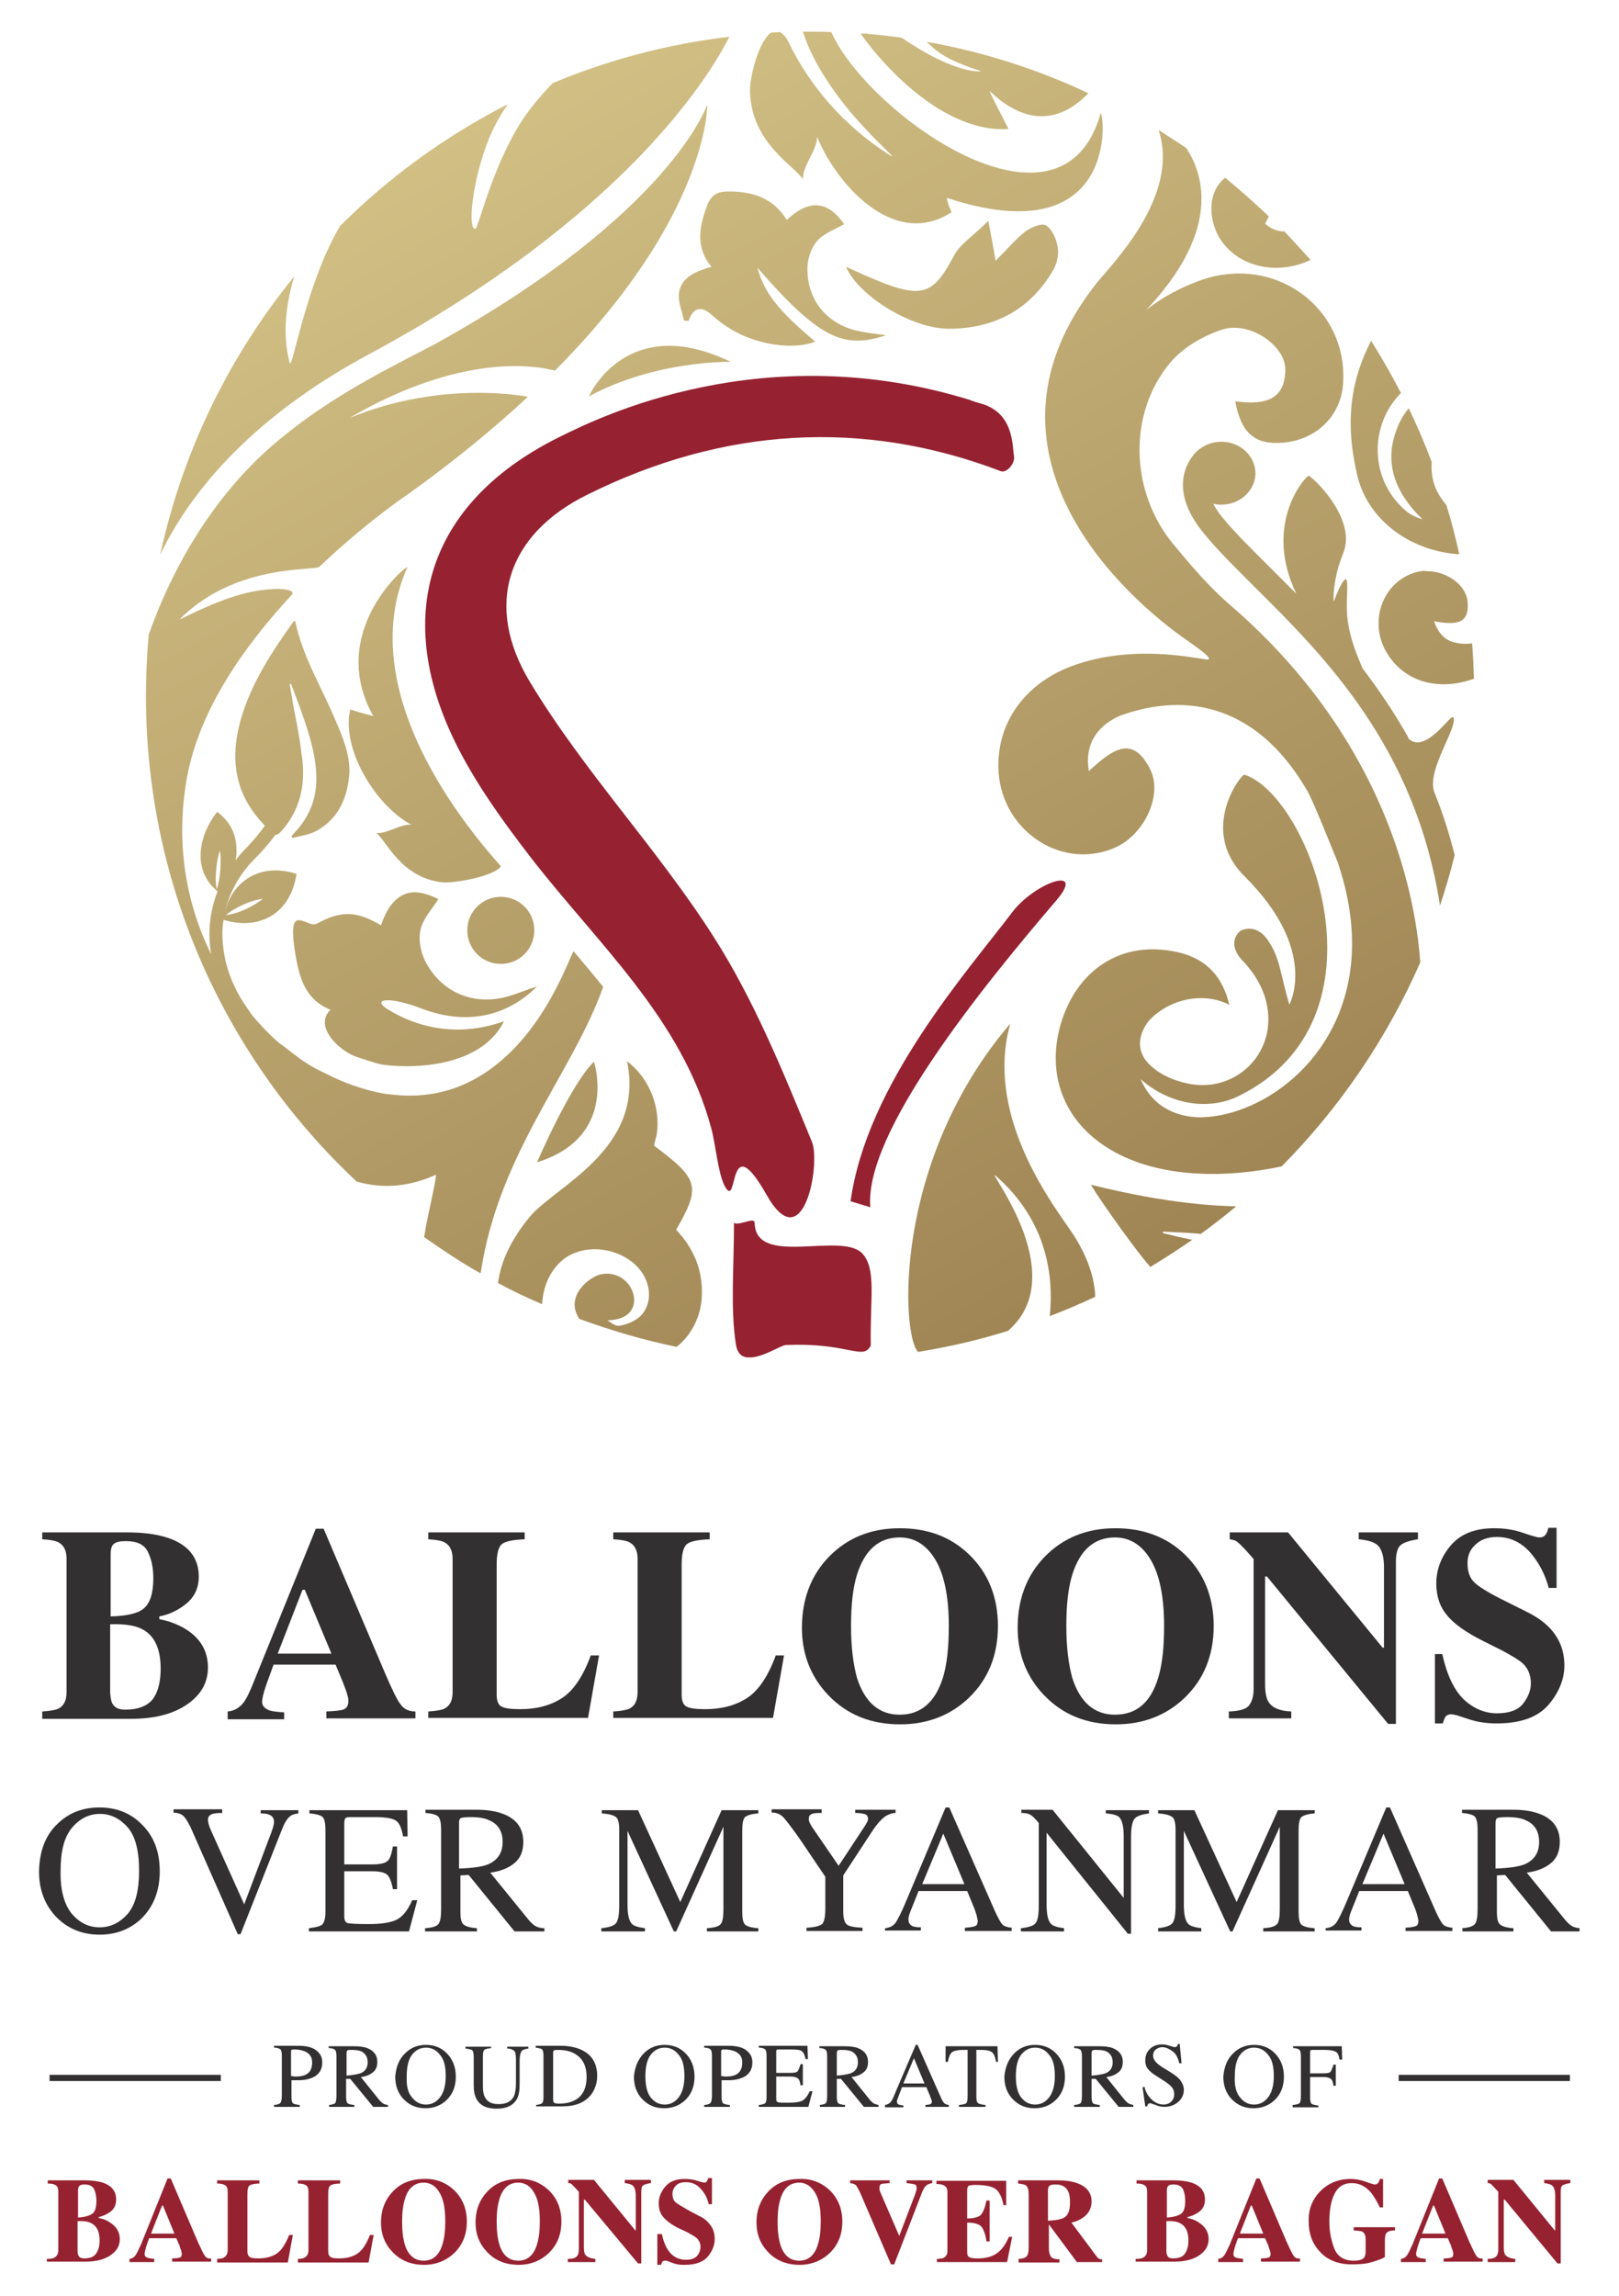 <?xml version="1.0" encoding="utf-8"?>
<!-- Generator: Adobe Illustrator 26.4.1, SVG Export Plug-In . SVG Version: 6.00 Build 0)  -->
<svg version="1.1" id="Layer_1" xmlns="http://www.w3.org/2000/svg" xmlns:xlink="http://www.w3.org/1999/xlink" x="0px" y="0px"
	 viewBox="0 0 352.7 500" style="enable-background:new 0 0 352.7 500;" xml:space="preserve">
<style type="text/css">
	.st0{clip-path:url(#SVGID_00000127755677123526969330000003573280459262924451_);fill:#962231;}
	
		.st1{clip-path:url(#SVGID_00000178202429532936522890000013345508999199880856_);fill:url(#SVGID_00000152960236820516764290000013854095248522124717_);}
	
		.st2{clip-path:url(#SVGID_00000079460019386936986750000016820770082480722105_);fill:url(#SVGID_00000143594256486984170880000001823040656982451363_);}
	
		.st3{clip-path:url(#SVGID_00000029724396866631942660000001980439517946780549_);fill:url(#SVGID_00000104667928413448332510000000414657171436600453_);}
	
		.st4{clip-path:url(#SVGID_00000115511537760105088200000009195084133105932983_);fill:url(#SVGID_00000044167581762925904840000001894657811630733221_);}
	
		.st5{clip-path:url(#SVGID_00000049920193064606667980000013898934505632586890_);fill:url(#SVGID_00000135683865119533013670000015691023857469329560_);}
	
		.st6{clip-path:url(#SVGID_00000058580661233343363730000018130185505032588429_);fill:url(#SVGID_00000060032282332624926340000015549735100707164555_);}
	
		.st7{clip-path:url(#SVGID_00000067236804121952075740000008460361261972103349_);fill:url(#SVGID_00000010301299731096285120000000510432064548409014_);}
	
		.st8{clip-path:url(#SVGID_00000094596564164786331850000017695667847332400523_);fill:url(#SVGID_00000044143428540345692430000013140706482009521827_);}
	
		.st9{clip-path:url(#SVGID_00000050639169228495800850000018243398040457012359_);fill:url(#SVGID_00000036209015262839376840000012571409209059768203_);}
	
		.st10{clip-path:url(#SVGID_00000171684280662799834990000012715016218716962713_);fill:url(#SVGID_00000033369718367283513270000008802312218695510163_);}
	
		.st11{clip-path:url(#SVGID_00000179620985854777870860000000544125161099403449_);fill:url(#SVGID_00000150088931045863141380000010357729189154459832_);}
	
		.st12{clip-path:url(#SVGID_00000098184827382415757870000002316087938125535637_);fill:url(#SVGID_00000091716014671906950100000001094143706219898276_);}
	
		.st13{clip-path:url(#SVGID_00000149341465922657180590000018378238890882360705_);fill:url(#SVGID_00000044877533138163035320000009282237031041292720_);}
	
		.st14{clip-path:url(#SVGID_00000020394403605086463430000013942804920312059557_);fill:url(#SVGID_00000060734968334098679850000008395012799336200109_);}
	
		.st15{clip-path:url(#SVGID_00000074418647402060831600000008566087383683069572_);fill:url(#SVGID_00000078018772850278687810000016595969431661166720_);}
	
		.st16{clip-path:url(#SVGID_00000067206895968552968500000000420508888442738320_);fill:url(#SVGID_00000009551594622919779490000008021345839605636773_);}
	
		.st17{clip-path:url(#SVGID_00000032643835515029484530000018367601801714176148_);fill:url(#SVGID_00000013911161321577778590000001010489958497974206_);}
	
		.st18{clip-path:url(#SVGID_00000122690255142738829410000010422014548852223622_);fill:url(#SVGID_00000023998065057594265340000008162681418046385804_);}
	
		.st19{clip-path:url(#SVGID_00000020356309722872554000000008937767521583232650_);fill:url(#SVGID_00000030481390649014501300000014324946988742699652_);}
	.st20{clip-path:url(#SVGID_00000139291581866316633440000018127098428014998186_);fill:#323031;}
	.st21{clip-path:url(#SVGID_00000139291581866316633440000018127098428014998186_);fill:#962231;}
	
		.st22{clip-path:url(#SVGID_00000139291581866316633440000018127098428014998186_);fill:none;stroke:#323031;stroke-width:1.351;stroke-miterlimit:10;}
</style>
<g>
	<g>
		<defs>
			<rect id="SVGID_1_" x="8.6" y="6.9" width="335.5" height="486.3"/>
		</defs>
		<clipPath id="SVGID_00000071543644554551331180000006577852074451536805_">
			<use xlink:href="#SVGID_1_"  style="overflow:visible;"/>
		</clipPath>
		<path style="clip-path:url(#SVGID_00000071543644554551331180000006577852074451536805_);fill:#962231;" d="M167,260.2
			c8,14.2,11.8-6.6,9.9-11.5c-6.3-15.3-12.6-30.9-21.5-44.8c-12.2-19.1-28.2-35.9-39.9-55.3c-10.2-16.8-5-32.3,12.5-40.9
			c29.6-14.7,60.1-16.5,90-5.1c1.3,0.5,3.2-1.7,2.9-3.3c-0.4-2.3,0-9.6-7.5-11.5c-0.7-0.2-1.4-0.4-2.1-0.7
			c-45-13.9-80.8,3.8-89.1,7.9c-28.4,13.9-36.9,38.2-23.1,66.5c4.3,8.8,10.2,17,16.2,24.8c14.6,19,33.3,35.4,39.7,59.6
			c0.9,3.4,1.5,10.1,3,12.6C160.9,263.4,158.4,245,167,260.2"/>
		<path style="clip-path:url(#SVGID_00000071543644554551331180000006577852074451536805_);fill:#962231;" d="M220.4,198.8
			c-9.6,12.7-31.6,37.3-35.1,62.8c1.4,0.4,2.9,0.9,4.3,1.3c-1.4-16.1,24-47.5,40.5-66.8C236.8,188.3,225.4,192.1,220.4,198.8"/>
		<path style="clip-path:url(#SVGID_00000071543644554551331180000006577852074451536805_);fill:#962231;" d="M164.4,266.3
			c0-1.4-3.3,0.7-4.5,0c0,10-0.8,18.3,0.4,26.4c0.3,2,1.3,2.8,2.5,2.9c0.1,0,0.3,0,0.4,0c2.9,0.1,7-2.7,8-2.7
			c13.7-0.6,16.8,3.5,18.5,0.1c-0.2-10.3,1.3-16.7-1.9-20.1C183.1,268.2,164.6,276,164.4,266.3"/>
	</g>
	<g>
		<defs>
			<path id="SVGID_00000108284671529937178490000003092979891016902839_" d="M238.7,61.9c-27.5,35.1,3.3,65.6,18.7,76.7
				c1.6,1.2,8.1,5.4,5.3,5c-4.5-0.7-15.8-2.8-27.3,0.8c-11.2,3.4-18.1,12.1-17.9,22.7c0.2,13.2,13.1,22.4,24.9,17.7
				c6.7-2.6,11-11.5,8.2-17.2c-4-8.1-8.7-3.9-13.4,0.3c-1.4-8.2,5-11.5,7.8-12.4c15.9-5.3,30,0,39.6,16.4c1.1,1.5,5.7,13.2,6.8,15.8
				c11.9,35-12.6,55.2-29.6,55.6c-4.4,0.1-10.5-1.6-13.3-8.3c5.8,5.2,14.3,7.1,21.3,3.7c34.1-16.7,15.6-65.4,1.3-70
				c-0.7-0.2-10.1,12.1,0,22.1c16.3,16.2,9.8,27.8,9.8,28c-2-6.6-2-10.3-4.8-14.2c-2.7-3.8-5.9-1.9-6-1.8c-2.1,2-1.2,4.5,0.5,6.3
				c3.2,3.3,5,7,5.5,10.3c1.7,10-6.7,18.3-16.6,16.7c-0.5-0.1-6.6-1-9.9-5.2c-1.2-1.6-2.3-4.5,0.5-8.4c4-4.6,11.6-6.8,17.7-3.7
				c-2-8.4-7.6-11.4-14.9-12c-10.1-0.8-18.3,5.2-21.6,15.5c-3.6,11.3,0.3,22,10.7,28.1c10.5,6.2,25,6.2,37.2,3.6
				c12.6-12.7,22.9-27.8,30.2-44.4c-1.1-16.3-8.5-49.6-41.6-78c-4.5-3.9-8.4-8.5-12.2-13.1c-9.5-11.5-9.9-28.6-0.6-39.6
				c2.8-3.3,7.3-5.9,11.5-7.2c5.9-1.7,13.5,3.6,13.5,8.7c0,7.3-5.3,7.7-10.9,7c1.3,7,4.3,9.5,10.4,9c7.3-0.6,12.7-5.9,13.1-13
				c1-16.6-15.2-28.3-31.5-22.2c-4,1.5-7.7,3.4-11.4,6.3c15.6-16.5,13.1-28.7,8.7-35.3c-2-1.3-4-2.6-6-3.9
				C257.2,42.9,241.9,57.8,238.7,61.9"/>
		</defs>
		<clipPath id="SVGID_00000149359579656382970540000016021720836836235965_">
			<use xlink:href="#SVGID_00000108284671529937178490000003092979891016902839_"  style="overflow:visible;"/>
		</clipPath>
		
			<linearGradient id="SVGID_00000119091070385626433710000013383212044837939592_" gradientUnits="userSpaceOnUse" x1="-6.254" y1="515.977" x2="-5.343" y2="515.977" gradientTransform="matrix(156.044 276.328 276.328 -156.044 -141429.469 82231.609)">
			<stop  offset="0" style="stop-color:#D1BF84"/>
			<stop  offset="1" style="stop-color:#9F8554"/>
		</linearGradient>
		
			<polygon style="clip-path:url(#SVGID_00000149359579656382970540000016021720836836235965_);fill:url(#SVGID_00000119091070385626433710000013383212044837939592_);" points="
			285.5,-13.8 406.9,201.1 234.9,298.3 113.6,83.3 		"/>
	</g>
	<g>
		<defs>
			<path id="SVGID_00000118395366521508064740000000688767654602469301_" d="M266.8,38.8c-3.9,3.1-3.7,9.7-0.4,14.1
				c4.5,5.8,12.7,6.8,19.1,3.7c-1.9-2.1-3.8-4.2-5.7-6.2c-1.4,0-2.9-0.5-4.2-1.7c0.3-0.5,0.6-1.1,0.8-1.6c-3.1-2.9-6.2-5.7-9.5-8.4
				C266.9,38.7,266.9,38.7,266.8,38.8"/>
		</defs>
		<clipPath id="SVGID_00000069400051840703537380000011830072210090744451_">
			<use xlink:href="#SVGID_00000118395366521508064740000000688767654602469301_"  style="overflow:visible;"/>
		</clipPath>
		
			<linearGradient id="SVGID_00000077325551052910971750000017206837562817392316_" gradientUnits="userSpaceOnUse" x1="-6.254" y1="515.942" x2="-5.343" y2="515.942" gradientTransform="matrix(156.044 276.328 276.328 -156.044 -141369.562 82197.781)">
			<stop  offset="0" style="stop-color:#D1BF84"/>
			<stop  offset="1" style="stop-color:#9F8554"/>
		</linearGradient>
		
			<polygon style="clip-path:url(#SVGID_00000069400051840703537380000011830072210090744451_);fill:url(#SVGID_00000077325551052910971750000017206837562817392316_);" points="
			280,29 294.5,54.5 268.4,69.3 253.9,43.7 		"/>
	</g>
	<g>
		<defs>
			<path id="SVGID_00000158744327229674775140000016001725021131324343_" d="M295.7,103.6c2.4,10,12,16.5,22.2,17.1
				c-0.8-3.6-1.7-7.2-2.8-10.7c-0.4-0.5-0.8-1-1.2-1.6c-1.7-2.5-2.2-5.2-2-7.8c-1.5-4-3.2-7.9-5-11.7c-0.6,0.7-1.2,1.6-1.7,2.5
				c-4.2,8.3-1.8,15.4,4.7,21.7c-1.6-0.5-2.8-1.1-3.8-2c-7.8-6.8-7.8-18.6-0.9-25.5c-2-3.9-4.2-7.7-6.5-11.4
				C294.3,82.7,292.9,91.8,295.7,103.6"/>
		</defs>
		<clipPath id="SVGID_00000008141822530112607190000018364725341386304437_">
			<use xlink:href="#SVGID_00000158744327229674775140000016001725021131324343_"  style="overflow:visible;"/>
		</clipPath>
		
			<linearGradient id="SVGID_00000122686149416055849670000017082672395311693453_" gradientUnits="userSpaceOnUse" x1="-6.254" y1="515.948" x2="-5.343" y2="515.948" gradientTransform="matrix(156.044 276.328 276.328 -156.044 -141368.203 82197.016)">
			<stop  offset="0" style="stop-color:#D1BF84"/>
			<stop  offset="1" style="stop-color:#9F8554"/>
		</linearGradient>
		
			<polygon style="clip-path:url(#SVGID_00000008141822530112607190000018364725341386304437_);fill:url(#SVGID_00000122686149416055849670000017082672395311693453_);" points="
			311.8,63.5 337.8,109.4 298.9,131.4 273,85.4 		"/>
	</g>
	<g>
		<defs>
			<path id="SVGID_00000117665628978167306410000017882685315633523351_" d="M260.8,98.2L260.8,98.2c-1.8,1.7-6.7,8.1,1.5,18
				c3.1,3.8,7.1,7.7,11.3,11.9c14.8,14.7,34.8,34.6,40.1,69.1c1.2-3.6,2.3-7.3,3.2-11c-1.2-4.8-2.7-9.4-4.4-13.6
				c-1.9-4.8,5.2-14.2,4.1-16.4c-0.2-0.4-1.4,1.1-3,2.7c-2,1.9-4.6,3.9-6.7,2c-0.1-0.1-0.1-0.2-0.1-0.3c-3.1-5.5-6.5-10.5-10-15.1
				c-0.8-2.1-3.5-7.5-3.4-13.7c0-3.3,0.6-7.6-1.1-4.7c-1.2,2-1.8,4.6-1.8,3.6c0-2.7,0.5-6.3,2.1-10.2c3.2-7.7-7.2-17.2-7.6-16.9
				c-1.9,1.6-9.4,11.5-2.6,25.7c-1.7-1.7-3.4-3.4-5-5c-4.3-4.3-8.1-8-11-11.5c-0.9-1.1-1.6-2.1-2.1-3.1c0.5,0.1,1,0.2,1.5,0.2
				c4.1,0.1,7.5-2.8,7.7-6.6c0.1-3.8-3.1-7-7.2-7.1c-0.1,0-0.2,0-0.3,0C264,96.2,262.2,97,260.8,98.2"/>
		</defs>
		<clipPath id="SVGID_00000088818805274649871830000001344288052876687778_">
			<use xlink:href="#SVGID_00000117665628978167306410000017882685315633523351_"  style="overflow:visible;"/>
		</clipPath>
		
			<linearGradient id="SVGID_00000134250202309993438070000016875042085797505461_" gradientUnits="userSpaceOnUse" x1="-6.254" y1="515.922" x2="-5.343" y2="515.922" gradientTransform="matrix(156.044 276.328 276.328 -156.044 -141396.719 82213.117)">
			<stop  offset="0" style="stop-color:#D1BF84"/>
			<stop  offset="1" style="stop-color:#9F8554"/>
		</linearGradient>
		
			<polygon style="clip-path:url(#SVGID_00000088818805274649871830000001344288052876687778_);fill:url(#SVGID_00000134250202309993438070000016875042085797505461_);" points="
			302.4,69 361.1,172.8 269.6,224.5 210.9,120.7 		"/>
	</g>
	<g>
		<defs>
			<path id="SVGID_00000125585938013033841410000009913341246865952955_" d="M309.4,124.4c-7.9,1.5-11.6,10.8-7.2,17.9
				c3.5,5.7,10.1,8,17.3,6c0.6-0.2,1.1-0.3,1.6-0.5c-0.1-2.6-0.2-5.2-0.4-7.7c-2.7,0.4-4.8-0.5-4.8-0.5c-1.5-0.7-2.7-2-3.5-4.3
				c3.9,0.6,7.9,1.2,7.3-4.4c-0.4-3.6-4.6-6.5-8.7-6.5C310.4,124.3,309.9,124.3,309.4,124.4"/>
		</defs>
		<clipPath id="SVGID_00000021079387834041028260000002154774745043069865_">
			<use xlink:href="#SVGID_00000125585938013033841410000009913341246865952955_"  style="overflow:visible;"/>
		</clipPath>
		
			<linearGradient id="SVGID_00000029016421465589379080000006746228163119250332_" gradientUnits="userSpaceOnUse" x1="-6.254" y1="515.936" x2="-5.343" y2="515.936" gradientTransform="matrix(156.044 276.328 276.328 -156.044 -141378.734 82202.961)">
			<stop  offset="0" style="stop-color:#D1BF84"/>
			<stop  offset="1" style="stop-color:#9F8554"/>
		</linearGradient>
		
			<polygon style="clip-path:url(#SVGID_00000021079387834041028260000002154774745043069865_);fill:url(#SVGID_00000029016421465589379080000006746228163119250332_);" points="
			315.5,114.3 332.3,144.1 303.5,160.3 286.7,130.6 		"/>
	</g>
	<g>
		<defs>
			<path id="SVGID_00000114068162553857886710000003239770087494959543_" d="M176.6,6.9c-0.1,0-0.2,0-0.4,0c-0.4,0-0.8,0-1.3,0
				c5.3,16.4,23.8,30,18.5,26.6c-9.3-6-16.9-14.5-21.6-24.3c-0.6-1.2-1.2-1.8-1.8-2.2c-0.7,0-1.3,0.1-2,0.1
				c-2.7,1.8-4.8,9.8-4.6,13.2c0.5,10.9,9.4,15.6,11.5,18.7c0-3.1,3.1-6.2,3.1-9.2c4.2,10.3,16.8,24.6,29.3,16.4c0,0-1-2.1-1-3.1
				c36.2,11.9,34.6-16.4,33.5-18.5c-8.5,30.5-50.8,0.1-58.7-17.6C179.8,6.9,178.2,6.9,176.6,6.9z"/>
		</defs>
		<clipPath id="SVGID_00000086674568961869974660000006732926137511699896_">
			<use xlink:href="#SVGID_00000114068162553857886710000003239770087494959543_"  style="overflow:visible;"/>
		</clipPath>
		
			<linearGradient id="SVGID_00000170979575003474661660000009904137478479696817_" gradientUnits="userSpaceOnUse" x1="-6.254" y1="515.947" x2="-5.343" y2="515.947" gradientTransform="matrix(156.044 276.328 276.328 -156.044 -141417.016 82224.578)">
			<stop  offset="0" style="stop-color:#D1BF84"/>
			<stop  offset="1" style="stop-color:#9F8554"/>
		</linearGradient>
		
			<polygon style="clip-path:url(#SVGID_00000086674568961869974660000006732926137511699896_);fill:url(#SVGID_00000170979575003474661660000009904137478479696817_);" points="
			223.6,-27.1 263.4,43.4 182.7,89 142.8,18.5 		"/>
	</g>
	<g>
		<defs>
			<path id="SVGID_00000055702679815909038510000003556137547351915436_" d="M219.7,28.1c-0.8-1.7-3.4-6.5-4.1-8.2
				c0.1-0.1,1.3,1.3,3.4,2.7c3.9,2.7,10.8,5.3,18.1-2.3c-11-5.2-22.9-9-35.2-11.2c1.7,1.7,3.8,3.9,11.9,6.4c0,0-5.2,1-17.4-7.3
				c-2.3-0.3-4.7-0.6-7.1-0.8c-0.6-0.1-1.2-0.1-1.8-0.1C189.8,10.8,204,29.1,219.7,28.1"/>
		</defs>
		<clipPath id="SVGID_00000093136729443208966160000006532475152204109454_">
			<use xlink:href="#SVGID_00000055702679815909038510000003556137547351915436_"  style="overflow:visible;"/>
		</clipPath>
		
			<linearGradient id="SVGID_00000098910467951815355240000010832105757624394417_" gradientUnits="userSpaceOnUse" x1="-6.254" y1="515.943" x2="-5.343" y2="515.943" gradientTransform="matrix(156.044 276.328 276.328 -156.044 -141403.359 82216.867)">
			<stop  offset="0" style="stop-color:#D1BF84"/>
			<stop  offset="1" style="stop-color:#9F8554"/>
		</linearGradient>
		
			<polygon style="clip-path:url(#SVGID_00000093136729443208966160000006532475152204109454_);fill:url(#SVGID_00000098910467951815355240000010832105757624394417_);" points="
			225.1,-13.9 246.4,23.9 199.4,50.4 178.1,12.6 		"/>
	</g>
	<g>
		<defs>
			<path id="SVGID_00000000208322324553583680000015667473408505382806_" d="M120.4,18.1c-2.5,2.6-5.2,5.7-7.4,9.3
				c-6,9.9-8.8,22.2-9.4,22.4c-1.8,0.6-0.8-10.6,3-19.8c1.1-2.7,2.6-5.2,4-7.3c-13.5,6.9-25.9,15.9-36.5,26.5
				c-0.4,0.7-0.9,1.5-1.3,2.3c-6.6,12.7-9.2,29.4-9.7,27.5c-1.7-6.5-0.7-13.1,1-18.8c-14.1,17.3-24.3,38-29.2,60.6
				c8.1-16.9,23.8-32,45.2-43.5c55.4-29.8,74.2-60.2,78.8-69.3C145.5,9.6,132.6,13,120.4,18.1"/>
		</defs>
		<clipPath id="SVGID_00000029760047967862131680000008383652379908374958_">
			<use xlink:href="#SVGID_00000000208322324553583680000015667473408505382806_"  style="overflow:visible;"/>
		</clipPath>
		
			<linearGradient id="SVGID_00000078037454589150125430000004684488994297033904_" gradientUnits="userSpaceOnUse" x1="-6.254" y1="515.988" x2="-5.343" y2="515.988" gradientTransform="matrix(156.044 276.328 276.328 -156.044 -141522.938 82284.391)">
			<stop  offset="0" style="stop-color:#D1BF84"/>
			<stop  offset="1" style="stop-color:#9F8554"/>
		</linearGradient>
		
			<polygon style="clip-path:url(#SVGID_00000029760047967862131680000008383652379908374958_);fill:url(#SVGID_00000078037454589150125430000004684488994297033904_);" points="
			129.1,-45.2 207.4,93.5 65,173.9 -13.3,35.2 		"/>
	</g>
	<g>
		<defs>
			<path id="SVGID_00000178174664457700335930000015071516217318065840_" d="M53,197c1.5-0.7,3-1.1,4.3-1.3c-1,0.8-2.3,1.6-3.8,2.3
				c-1.5,0.7-3,1.1-4.3,1.3C50.1,198.5,51.4,197.7,53,197 M47.1,189.5c0.1-1.6,0.4-3.1,0.8-4.3c0.2,1.1,0.2,2.6,0.1,4.2
				c-0.1,1.6-0.4,3.1-0.8,4.3C47,192.6,46.9,191.1,47.1,189.5 M95,74.8c-0.7,0.4-1.4,0.7-2.1,1.1c-10.2,5.3-22.6,11.5-34,21.5
				c-14,12.3-22.3,28.8-26.5,40.8c-0.4,4.4-0.6,8.9-0.6,13.4c0,41.7,17.7,79.3,45.9,105.7c6.2,1.8,12,0.9,17.3-1.5
				c-0.3,3-1.8,8.4-2.6,13.6c4,2.8,8,5.5,12.3,7.9c3.9-26.2,20-43.5,26.7-62.4c-2.1-2.6-4.2-5.1-6.4-7.7c-0.3-0.3-2.8,7.7-8.5,15.7
				c-6.1,8.5-16,17.1-30.7,15.5l-1.9-0.2c-4.6-0.8-9.1-2.4-13.3-4.6c-4.8-2.2-6.8-4.4-9.7-6.4c-2.5-2-6.7-6.8-6.5-6.9
				c-2.9-3.9-4.9-8.3-5.6-12.8c-0.4-2.5-0.5-4.9-0.1-7.2c3.8,1.2,7.5,0.9,10.5-0.9c3-1.9,4.8-5.1,5.4-9.1c-3.8-1.2-7.5-1-10.5,0.9
				c-2.6,1.6-4.3,4.2-5.1,7.4c1-4.3,3.2-8.4,6.8-11.9c1.6-1.6,3-3.3,4.2-4.9c0.4,0,0.7-0.2,1.2-0.7c4.2-4.6,5.4-10.2,4.6-16.2
				c-0.2-1.2-0.3-2.4-0.5-3.6c-0.2-1.3-0.4-2.4-0.6-3.5c-0.4-2-0.8-4-1.1-6c-0.2-0.9-0.3-1.9-0.5-2.8c0.1,0,0.2,0,0.3-0.1
				c0.7,1.9,1.4,3.7,2.1,5.6c1.6,4.6,3.2,9.2,3.4,14.2c0.2,4.8-1.3,9-4.7,12.6c-0.3,0.3-0.5,0.6-0.7,0.8c0.1,0.1,0.1,0.3,0.2,0.4
				c1.8-0.5,3.7-0.7,5.3-1.6c4.8-2.7,6.7-7.2,7.1-12.4c0.2-4.1-1.4-7.9-3-11.6c-3-7.2-7.2-13.9-8.8-21.7c-0.2,0.1-0.4,0.1-0.4,0.2
				c-4.5,6.3-8.7,12.7-11.1,20.1c-1.4,4.6-2.1,9.2-1,13.9c0.9,4.1,3.1,7.5,5.9,10.4c-1.1,1.6-2.4,3.1-3.9,4.7
				c-0.9,0.9-1.8,1.9-2.5,2.9c0.2-0.9,0.3-1.9,0.2-2.8c-0.1-3.3-1.7-6-4.2-7.8c-2.4,3.1-3.7,6.6-3.6,9.9c0.1,3.1,1.5,5.6,3.7,7.4
				c-1.7,4.3-2.2,9-1.4,13.7c-5.5-11.1-7.8-24.3-5.3-38.3c2.7-15.1,12.7-29,22.8-39.9c1.5-1.6-4.7-1.9-10.9-0.2
				c-6.9,1.9-13.9,5.9-13.4,5.4c12.2-12.2,29.3-10.4,30.4-11.4c10.3-9.8,19.3-15.8,19.3-15.8c10.2-7.3,18.8-14.4,26.1-21.2
				c0,0-18.5-3.8-38.8,4.6c-0.4,0.2,0.7-0.4,1-0.6c21.1-12,35.8-11.1,41.3-10.2c1.6,0.3,2.4,0.5,2.4,0.5c33.6-33.8,33.2-58,33.2-58
				S146.4,46.3,95,74.8"/>
		</defs>
		<clipPath id="SVGID_00000034085572553730886380000009299400996256492189_">
			<use xlink:href="#SVGID_00000178174664457700335930000015071516217318065840_"  style="overflow:visible;"/>
		</clipPath>
		
			<linearGradient id="SVGID_00000080893917329844873430000013961092193707729598_" gradientUnits="userSpaceOnUse" x1="-6.254" y1="515.928" x2="-5.343" y2="515.928" gradientTransform="matrix(156.044 276.328 276.328 -156.044 -141546.281 82297.578)">
			<stop  offset="0" style="stop-color:#D1BF84"/>
			<stop  offset="1" style="stop-color:#9F8554"/>
		</linearGradient>
		
			<polygon style="clip-path:url(#SVGID_00000034085572553730886380000009299400996256492189_);fill:url(#SVGID_00000080893917329844873430000013961092193707729598_);" points="
			124.4,-29.5 262.9,215.7 61.3,329.5 -77.1,84.4 		"/>
	</g>
	<g>
		<defs>
			<path id="SVGID_00000151536342694196373020000007324805011983270560_" d="M250.6,275.9c3.1-1.9,6.1-3.8,9.1-5.9
				c-1.2-0.3-2.4-0.5-3.6-0.8c-0.9-0.2-1.9-0.5-2.8-0.7c0-0.1,0.1-0.2,0.1-0.3c2,0.1,4,0.2,5.9,0.3c0.8,0.1,1.5,0.1,2.3,0.2
				c2.6-1.9,5.2-3.9,7.7-6c-3.7-0.1-14.4-0.4-31.6-4.7C237.6,258.3,246.1,270.7,250.6,275.9"/>
		</defs>
		<clipPath id="SVGID_00000010295696043972581760000014560594396717585543_">
			<use xlink:href="#SVGID_00000151536342694196373020000007324805011983270560_"  style="overflow:visible;"/>
		</clipPath>
		
			<linearGradient id="SVGID_00000138538591647975425410000012375601263769457025_" gradientUnits="userSpaceOnUse" x1="-6.254" y1="515.966" x2="-5.343" y2="515.966" gradientTransform="matrix(156.044 276.328 276.328 -156.044 -141484.969 82262.945)">
			<stop  offset="0" style="stop-color:#D1BF84"/>
			<stop  offset="1" style="stop-color:#9F8554"/>
		</linearGradient>
		
			<polygon style="clip-path:url(#SVGID_00000010295696043972581760000014560594396717585543_);fill:url(#SVGID_00000138538591647975425410000012375601263769457025_);" points="
			261.5,244.5 276.8,271.6 245.2,289.4 229.9,262.3 		"/>
	</g>
	<g>
		<defs>
			<path id="SVGID_00000080203002458053683100000016349592455617334166_" d="M200,294.4c6.7-1.1,13.3-2.6,19.6-4.6
				c14.6-12.6-6.1-36.9-2.5-33.6c13.1,11.6,12,25.8,11.6,30.4c3.4-1.3,6.7-2.7,9.9-4.2c-0.2-5.1-2.3-10.1-5.9-15.2
				c-4.9-7-18-25.4-12.6-44.3C194.3,253.1,196.4,290.9,200,294.4"/>
		</defs>
		<clipPath id="SVGID_00000031175924372190760500000009415110630387873211_">
			<use xlink:href="#SVGID_00000080203002458053683100000016349592455617334166_"  style="overflow:visible;"/>
		</clipPath>
		
			<linearGradient id="SVGID_00000059284285185729110740000011518487014189739454_" gradientUnits="userSpaceOnUse" x1="-6.254" y1="516.005" x2="-5.343" y2="516.005" gradientTransform="matrix(156.044 276.328 276.328 -156.044 -141520.219 82282.859)">
			<stop  offset="0" style="stop-color:#D1BF84"/>
			<stop  offset="1" style="stop-color:#9F8554"/>
		</linearGradient>
		
			<polygon style="clip-path:url(#SVGID_00000031175924372190760500000009415110630387873211_);fill:url(#SVGID_00000059284285185729110740000011518487014189739454_);" points="
			227.9,203.8 269.3,277.1 205,313.4 163.7,240.1 		"/>
	</g>
	<g>
		<defs>
			<path id="SVGID_00000066513753857551032510000016348311439449998466_" d="M115.3,265.1c-3.8,4.7-6.2,9.4-6.8,14.3
				c3.1,1.7,6.3,3.2,9.6,4.6c0.2-4.1,2-7.9,5.1-10.1c4.1-2.8,10.2-2.4,14.5,0.9c3.8,3,4.9,8,2.2,11.4c-1.1,1.3-3.1,2.2-4.9,2.5
				c-1.1,0.2-2.4-1.1-2.7-1.2c9.7,0,6-11.5-1.4-10c-2.4,0.5-8,4.7-4.7,9.7c6.8,2.5,13.9,4.6,21.2,6.1c3.2-2.5,5.4-6.7,5.5-11.3
				c0.2-5.6-1.9-10.3-5.6-14.2c5.4-9.4,5-11-4.8-18.3c0.1-0.7,0.3-1.4,0.5-2.1c1.1-6.2-1.6-12.7-6.4-16.3
				C140.6,250.4,120.7,258.4,115.3,265.1"/>
		</defs>
		<clipPath id="SVGID_00000040556847632317639190000006756640775086587542_">
			<use xlink:href="#SVGID_00000066513753857551032510000016348311439449998466_"  style="overflow:visible;"/>
		</clipPath>
		
			<linearGradient id="SVGID_00000154397341793233602400000002443627412281060507_" gradientUnits="userSpaceOnUse" x1="-6.254" y1="516.019" x2="-5.343" y2="516.019" gradientTransform="matrix(156.044 276.328 276.328 -156.044 -141590.859 82322.75)">
			<stop  offset="0" style="stop-color:#D1BF84"/>
			<stop  offset="1" style="stop-color:#9F8554"/>
		</linearGradient>
		
			<polygon style="clip-path:url(#SVGID_00000040556847632317639190000006756640775086587542_);fill:url(#SVGID_00000154397341793233602400000002443627412281060507_);" points="
			142.2,212.1 179.6,278.3 119.2,312.4 81.8,246.2 		"/>
	</g>
	<g>
		<defs>
			<path id="SVGID_00000119103532806015767820000008773198660666358414_" d="M117,253.1c17.8-5.5,12.4-21.9,12.4-21.9
				C124.3,236.1,117,253.1,117,253.1"/>
		</defs>
		<clipPath id="SVGID_00000124850886555836202250000008849987628969161885_">
			<use xlink:href="#SVGID_00000119103532806015767820000008773198660666358414_"  style="overflow:visible;"/>
		</clipPath>
		
			<linearGradient id="SVGID_00000033335616070881216650000013714128480677105849_" gradientUnits="userSpaceOnUse" x1="-6.254" y1="516.015" x2="-5.343" y2="516.015" gradientTransform="matrix(156.044 276.328 276.328 -156.044 -141584.781 82319.32)">
			<stop  offset="0" style="stop-color:#D1BF84"/>
			<stop  offset="1" style="stop-color:#9F8554"/>
		</linearGradient>
		
			<polygon style="clip-path:url(#SVGID_00000124850886555836202250000008849987628969161885_);fill:url(#SVGID_00000033335616070881216650000013714128480677105849_);" points="
			130.5,223.6 144.1,247.8 121.3,260.8 107.6,236.5 		"/>
	</g>
	<g>
		<defs>
			<path id="SVGID_00000137820687545510036850000000320105777005281693_" d="M81.3,155.9c-0.8-0.1-5-1.4-5-1.4
				c-2,8.6,5.5,20.9,13.3,25.1c-1.2-0.1-2.5,0.4-3.8,0.9c-1.3,0.5-2.6,1-3.8,0.9c2.3,1.9,5.3,9.5,14,10.7c2.8,0.4,11.6-1.3,13.1-3.4
				c0.1-0.5-33.9-34.5-20.4-65.1c0,0,0-0.1,0-0.1C87.9,123.6,71.3,138,81.3,155.9"/>
		</defs>
		<clipPath id="SVGID_00000162310249219000139680000009021843245933746351_">
			<use xlink:href="#SVGID_00000137820687545510036850000000320105777005281693_"  style="overflow:visible;"/>
		</clipPath>
		
			<linearGradient id="SVGID_00000072977105134921727210000016269070773638803362_" gradientUnits="userSpaceOnUse" x1="-6.254" y1="516.009" x2="-5.343" y2="516.009" gradientTransform="matrix(156.044 276.328 276.328 -156.044 -141574.125 82313.297)">
			<stop  offset="0" style="stop-color:#D1BF84"/>
			<stop  offset="1" style="stop-color:#9F8554"/>
		</linearGradient>
		
			<polygon style="clip-path:url(#SVGID_00000162310249219000139680000009021843245933746351_);fill:url(#SVGID_00000072977105134921727210000016269070773638803362_);" points="
			100,107.4 138.6,175.8 80.5,208.7 41.8,140.2 		"/>
	</g>
	<g>
		<defs>
			<path id="SVGID_00000074404914248283959650000000976767072381119649_" d="M158.5,41.7c-2.3,0-3.6,0.8-4.5,3.2
				c-1.7,4.6-2.5,9,1,13.2c-4.4,1.2-6.7,2.8-7.1,5.8c-0.2,1.9,0.7,3.9,1.1,5.9c0.3,0,0.7,0.1,1,0.1c1.2-3.4,3.1-3.1,5.2-1.2
				c1,0.9,2,1.7,3.1,2.4c5.6,3.8,14.1,5.3,19.3,3.3c-8.3-7-11.1-10.7-12.6-16.1c13.2,15.1,18.6,17.9,28,14.7c-2.1-0.3-4.3-0.5-6.4-1
				c-6.3-1.5-10.6-6.4-10.7-13.1c-0.1-2.2,0.7-4.8,2.1-6.4c1.4-1.7,3.9-2.5,5.9-3.7c-3.6-5.1-7.6-5.5-12.5-0.9
				c-2.9-4.7-7.3-6.2-12.5-6.2C158.8,41.7,158.7,41.7,158.5,41.7"/>
		</defs>
		<clipPath id="SVGID_00000180344321610236182820000010833797105404107429_">
			<use xlink:href="#SVGID_00000074404914248283959650000000976767072381119649_"  style="overflow:visible;"/>
		</clipPath>
		
			<linearGradient id="SVGID_00000119818857513544973010000016108540971510771843_" gradientUnits="userSpaceOnUse" x1="-6.254" y1="515.98" x2="-5.343" y2="515.98" gradientTransform="matrix(156.044 276.328 276.328 -156.044 -141462.781 82250.422)">
			<stop  offset="0" style="stop-color:#D1BF84"/>
			<stop  offset="1" style="stop-color:#9F8554"/>
		</linearGradient>
		
			<polygon style="clip-path:url(#SVGID_00000180344321610236182820000010833797105404107429_);fill:url(#SVGID_00000119818857513544973010000016108540971510771843_);" points="
			182.1,22.3 207.9,68 158.7,95.8 132.9,50.1 		"/>
	</g>
	<g>
		<defs>
			<path id="SVGID_00000003819369780328971870000010202187347267817660_" d="M83,201.5c-5.4-3.2-8.7-3.2-13.9-0.4
				c-0.7,0.4-1.5,0.1-2.4-0.3c-2-0.7-3.7-1.5-2.4,6.7c0.9,5.4,2.1,10.1,7.7,12.4c-3.7,3.5,1.7,8.9,5.8,10.3c1.4,0.4,4.6,1.6,6,1.7
				c7.4,0.9,21.2,0.1,26-9.5c-4.5,1.6-14.2,4-25-2.4c-4.4-2.6,0.2-3,6.7-0.5c11.6,4.5,20.1,0.7,25.5-4.7c-2.2,0.7-4.5,1.7-6.8,2.3
				c-6.9,1.8-13.7-0.8-17.3-7.3c-1.2-2.1-1.8-5-1.3-7.3c0.5-2.4,2.5-4.5,3.9-6.7c-2-1-3.7-1.5-5.3-1.5
				C87.1,194.4,84.6,196.7,83,201.5"/>
		</defs>
		<clipPath id="SVGID_00000002380027833446297590000007936110425186230200_">
			<use xlink:href="#SVGID_00000003819369780328971870000010202187347267817660_"  style="overflow:visible;"/>
		</clipPath>
		
			<linearGradient id="SVGID_00000080195128820410632720000004391006671855170484_" gradientUnits="userSpaceOnUse" x1="-6.254" y1="516.01" x2="-5.343" y2="516.01" gradientTransform="matrix(156.044 276.328 276.328 -156.044 -141598.328 82326.969)">
			<stop  offset="0" style="stop-color:#D1BF84"/>
			<stop  offset="1" style="stop-color:#9F8554"/>
		</linearGradient>
		
			<polygon style="clip-path:url(#SVGID_00000002380027833446297590000007936110425186230200_);fill:url(#SVGID_00000080195128820410632720000004391006671855170484_);" points="
			104,171.2 133.6,223.6 76.1,256 46.5,203.7 		"/>
	</g>
	<g>
		<defs>
			<path id="SVGID_00000071524456099082548850000002127891776340586642_" d="M101.8,202.6c0,4,3.2,7.3,7.3,7.3s7.3-3.3,7.3-7.3
				c0-4-3.2-7.3-7.3-7.3S101.8,198.6,101.8,202.6"/>
		</defs>
		<clipPath id="SVGID_00000006665644265153536930000008539133365524679072_">
			<use xlink:href="#SVGID_00000071524456099082548850000002127891776340586642_"  style="overflow:visible;"/>
		</clipPath>
		
			<linearGradient id="SVGID_00000090260504543877148380000004721451635383367347_" gradientUnits="userSpaceOnUse" x1="-6.254" y1="516.006" x2="-5.343" y2="516.006" gradientTransform="matrix(156.044 276.328 276.328 -156.044 -141577.906 82315.43)">
			<stop  offset="0" style="stop-color:#D1BF84"/>
			<stop  offset="1" style="stop-color:#9F8554"/>
		</linearGradient>
		
			<polygon style="clip-path:url(#SVGID_00000006665644265153536930000008539133365524679072_);fill:url(#SVGID_00000090260504543877148380000004721451635383367347_);" points="
			112.8,189.1 122.5,206.3 105.3,216 95.6,198.8 		"/>
	</g>
	<g>
		<defs>
			<path id="SVGID_00000176028866501123227860000000056259529175563140_" d="M207.8,55.7c-4.1,7.9-6.6,9.2-14.9,6.1
				c-2.9-1.1-5.7-2.4-8.6-3.7c2.8,6.5,14.6,13.6,22.6,13.5c9.8-0.1,17.6-4.2,22.6-12.9c0.8-1.4,1.2-3.4,0.9-5
				c-0.3-1.7-1.2-3.8-2.5-4.6c-0.9-0.6-3.3,0.4-4.5,1.3c-2.1,1.6-3.8,3.7-6.5,6.4c-0.5-2.8-0.8-4.6-1.6-8.7
				C212.1,51.3,209.2,53.1,207.8,55.7"/>
		</defs>
		<clipPath id="SVGID_00000164503253869680851570000007927125219168117658_">
			<use xlink:href="#SVGID_00000176028866501123227860000000056259529175563140_"  style="overflow:visible;"/>
		</clipPath>
		
			<linearGradient id="SVGID_00000057854150566258901570000004755416482029941173_" gradientUnits="userSpaceOnUse" x1="-6.254" y1="515.95" x2="-5.343" y2="515.95" gradientTransform="matrix(156.044 276.328 276.328 -156.044 -141427 82230.219)">
			<stop  offset="0" style="stop-color:#D1BF84"/>
			<stop  offset="1" style="stop-color:#9F8554"/>
		</linearGradient>
		
			<polygon style="clip-path:url(#SVGID_00000164503253869680851570000007927125219168117658_);fill:url(#SVGID_00000057854150566258901570000004755416482029941173_);" points="
			219.5,28.2 240.8,66.1 195.5,91.7 174.1,53.8 		"/>
	</g>
	<g>
		<defs>
			<path id="SVGID_00000065036589339967632860000010878781408527424392_" d="M128.3,86.3c14.7-7.9,30.9-7.5,30.9-7.5
				c-5.2-2.5-9.7-3.5-13.4-3.5C133.1,75.3,128.3,86.3,128.3,86.3"/>
		</defs>
		<clipPath id="SVGID_00000103233267079403381800000008681289716512918148_">
			<use xlink:href="#SVGID_00000065036589339967632860000010878781408527424392_"  style="overflow:visible;"/>
		</clipPath>
		
			<linearGradient id="SVGID_00000107555972659259219730000000727800941312126352_" gradientUnits="userSpaceOnUse" x1="-6.254" y1="515.981" x2="-5.343" y2="515.981" gradientTransform="matrix(156.044 276.328 276.328 -156.044 -141492.672 82267.305)">
			<stop  offset="0" style="stop-color:#D1BF84"/>
			<stop  offset="1" style="stop-color:#9F8554"/>
		</linearGradient>
		
			<polygon style="clip-path:url(#SVGID_00000103233267079403381800000008681289716512918148_);fill:url(#SVGID_00000107555972659259219730000000727800941312126352_);" points="
			151.7,62.1 163.9,83.6 135.7,99.5 123.6,77.9 		"/>
	</g>
	<g>
		<defs>
			<rect id="SVGID_00000134966218191252204680000007523394660352727684_" x="8.6" y="6.9" width="335.5" height="486.3"/>
		</defs>
		<clipPath id="SVGID_00000032625794554350549660000010694596940108711088_">
			<use xlink:href="#SVGID_00000134966218191252204680000007523394660352727684_"  style="overflow:visible;"/>
		</clipPath>
		<path style="clip-path:url(#SVGID_00000032625794554350549660000010694596940108711088_);fill:#323031;" d="M9.2,372.7
			c1.6-0.1,2.8-0.3,3.5-0.6c1.2-0.6,1.8-1.8,1.8-3.6v-29.1c0-1.7-0.6-2.9-1.7-3.5c-0.7-0.4-1.9-0.6-3.6-0.7v-1.5h18.5
			c3.6,0,6.5,0.4,8.9,1.2c4.5,1.5,6.7,4.4,6.7,8.4c0,2.5-0.9,4.4-2.7,5.9c-1.8,1.5-3.8,2.4-5.9,2.8v0.6c2.2,0.4,4.2,1.2,5.8,2.2
			c3.2,2,4.8,4.8,4.8,8.3c0,3.3-1.5,6-4.6,8.1c-3.1,2.1-7.1,3.1-12.2,3.1H9.2V372.7z M31.5,350.1c1.3-1.2,1.9-3.4,1.9-6.4
			c0-2.3-0.4-4.2-1.2-5.8c-0.8-1.6-2.4-2.3-4.8-2.3c-1.3,0-2.1,0.2-2.6,0.6c-0.5,0.4-0.7,1.2-0.7,2.3v13.5
			C27.8,351.9,30.3,351.3,31.5,350.1 M24.5,371c0.5,0.9,1.4,1.3,2.8,1.3c2.8,0,4.8-0.8,6-2.3c1.1-1.5,1.7-3.7,1.7-6.6
			c0-4.3-1.3-7.1-3.8-8.5c-1.5-0.9-3.9-1.3-7.2-1.2v15C24.1,369.7,24.2,370.5,24.5,371"/>
		<path style="clip-path:url(#SVGID_00000032625794554350549660000010694596940108711088_);fill:#323031;" d="M49.6,372.7
			c1.4-0.1,2.6-0.8,3.5-2c0.6-0.8,1.4-2.4,2.4-5l13.3-32.8h1.7l13.4,31.5c1.5,3.5,2.6,5.8,3.4,6.8c0.7,1,1.8,1.5,3.2,1.5v1.5H71.1
			v-1.5c2-0.1,3.2-0.2,3.9-0.5c0.6-0.3,0.9-0.9,0.9-1.9c0-0.5-0.2-1.2-0.5-2.1c-0.2-0.6-0.5-1.3-0.8-2.1l-1.5-3.6H59.6
			c-0.9,2.4-1.4,3.9-1.7,4.7c-0.5,1.5-0.8,2.7-0.8,3.4c0,0.9,0.6,1.5,1.7,1.9c0.7,0.2,1.7,0.3,3.1,0.4v1.5H49.6V372.7z M72.2,360.1
			l-5.8-13.9h-0.5l-5.4,13.9H72.2z"/>
		<path style="clip-path:url(#SVGID_00000032625794554350549660000010694596940108711088_);fill:#323031;" d="M93.3,372.7
			c1.6-0.1,2.8-0.3,3.5-0.6c1.2-0.6,1.8-1.8,1.8-3.6v-29.1c0-1.7-0.6-2.9-1.7-3.5c-0.7-0.4-1.9-0.6-3.6-0.7v-1.5h21v1.5
			c-2.4,0.1-4.1,0.4-4.9,1c-0.8,0.6-1.2,2.1-1.2,4.5V369c0,1.3,0.3,2.2,1,2.6c0.7,0.4,2,0.6,4.1,0.6c3.6,0,6.6-0.8,9.1-2.4
			c2.5-1.6,4.6-4.7,6.3-9.3h1.8l-2.4,13.6H93.3V372.7z"/>
		<path style="clip-path:url(#SVGID_00000032625794554350549660000010694596940108711088_);fill:#323031;" d="M133.6,372.7
			c1.6-0.1,2.8-0.3,3.5-0.6c1.2-0.6,1.8-1.8,1.8-3.6v-29.1c0-1.7-0.6-2.9-1.7-3.5c-0.7-0.4-1.9-0.6-3.6-0.7v-1.5h21v1.5
			c-2.4,0.1-4.1,0.4-4.9,1c-0.8,0.6-1.2,2.1-1.2,4.5V369c0,1.3,0.3,2.2,1,2.6c0.7,0.4,2,0.6,4.1,0.6c3.6,0,6.6-0.8,9.1-2.4
			c2.5-1.6,4.6-4.7,6.3-9.3h1.8l-2.4,13.6h-34.8V372.7z"/>
		<path style="clip-path:url(#SVGID_00000032625794554350549660000010694596940108711088_);fill:#323031;" d="M211.2,338.6
			c4.1,4,6.2,9.2,6.2,15.5c0,6.3-2.1,11.5-6.2,15.5c-4,3.9-9.1,5.9-15.1,5.9c-6.4,0-11.6-2.1-15.7-6.4c-3.8-4-5.7-8.9-5.7-14.6
			c0-6.3,2-11.5,5.9-15.5c4-4.1,9.1-6.2,15.4-6.2C202.2,332.8,207.2,334.7,211.2,338.6 M205.4,365.4c0.9-2.9,1.3-6.7,1.3-11.3
			c0-6.4-1-11.2-2.9-14.4c-1.9-3.2-4.5-4.9-7.8-4.9c-4.5,0-7.6,2.7-9.3,8.1c-0.9,2.9-1.3,6.6-1.3,11.2c0,4.7,0.5,8.4,1.3,11.3
			c1.7,5.3,4.8,8,9.3,8C200.6,373.4,203.7,370.7,205.4,365.4"/>
		<path style="clip-path:url(#SVGID_00000032625794554350549660000010694596940108711088_);fill:#323031;" d="M258.2,338.6
			c4.1,4,6.2,9.2,6.2,15.5c0,6.3-2.1,11.5-6.2,15.5c-4,3.9-9.1,5.9-15.1,5.9c-6.4,0-11.6-2.1-15.7-6.4c-3.8-4-5.7-8.9-5.7-14.6
			c0-6.3,2-11.5,5.9-15.5c4-4.1,9.1-6.2,15.4-6.2C249.1,332.8,254.2,334.7,258.2,338.6 M252.3,365.4c0.9-2.9,1.3-6.7,1.3-11.3
			c0-6.4-1-11.2-2.9-14.4c-1.9-3.2-4.5-4.9-7.8-4.9c-4.5,0-7.6,2.7-9.3,8.1c-0.9,2.9-1.3,6.6-1.3,11.2c0,4.7,0.5,8.4,1.3,11.3
			c1.7,5.3,4.8,8,9.3,8C247.6,373.4,250.7,370.7,252.3,365.4"/>
		<path style="clip-path:url(#SVGID_00000032625794554350549660000010694596940108711088_);fill:#323031;" d="M267.8,372.7
			c2.2-0.1,3.7-0.5,4.3-1.3c0.6-0.8,1-2,1-3.5v-28.4c-1.8-2.1-3-3.3-3.4-3.6c-0.4-0.4-1-0.6-1.8-0.7v-1.5h12.7l20.6,25.1h0.3v-17.6
			c0-2-0.4-3.5-1.1-4.4c-0.7-0.9-2.2-1.4-4.4-1.6v-1.5h12.9v1.5c-1.9,0.3-3.1,0.7-3.8,1.3c-0.6,0.5-1,1.7-1,3.5v35.4h-1.7
			l-26.4-32.1h-0.4v23.5c0,1.8,0.3,3.2,0.8,3.9c0.8,1.2,2.4,1.9,4.9,2v1.5h-13.6V372.7z"/>
		<path style="clip-path:url(#SVGID_00000032625794554350549660000010694596940108711088_);fill:#323031;" d="M312.5,360.2h1.7
			c1,4.5,2.5,7.7,4.6,9.8c2.1,2,4.6,3.1,7.3,3.1c2.7,0,4.6-0.7,5.7-2.1c1.1-1.4,1.7-2.9,1.7-4.4c0-1.8-0.6-3.3-1.8-4.4
			c-0.8-0.7-2.4-1.7-4.7-2.9l-3.8-1.9c-3.8-1.9-6.5-3.8-8-5.7c-1.6-1.9-2.3-4.2-2.3-6.9c0-2.9,1-5.7,3.1-8.2
			c2.1-2.5,5.2-3.8,9.5-3.8c2.2,0,4.3,0.3,6.3,1c2,0.7,3.2,1,3.5,1c0.7,0,1.1-0.2,1.4-0.6c0.3-0.4,0.5-0.9,0.6-1.5h1.8v13.1h-1.7
			c-0.8-3-2.2-5.6-4.1-7.8c-2-2.2-4.4-3.3-7.2-3.3c-2,0-3.6,0.6-4.7,1.7c-1.2,1.1-1.7,2.4-1.7,4c0,1.9,0.5,3.3,1.6,4.3
			c1.1,1,3.4,2.4,7.1,4.2l4.4,2.2c2,1,3.5,2.1,4.7,3.3c2.2,2.3,3.3,5,3.3,8.3c0,3-1.2,5.9-3.5,8.6c-2.4,2.7-6.1,4-11.3,4
			c-1.2,0-2.4-0.1-3.6-0.3c-1.2-0.2-2.4-0.6-3.6-1l-1.2-0.4c-0.3-0.1-0.5-0.1-0.8-0.2c-0.2,0-0.5-0.1-0.6-0.1c-0.6,0-1,0.2-1.3,0.5
			c-0.2,0.4-0.4,0.9-0.6,1.5h-1.7V360.2z"/>
		<path style="clip-path:url(#SVGID_00000032625794554350549660000010694596940108711088_);fill:#323031;" d="M12.6,397.1
			c2.5-2.4,5.5-3.5,9.1-3.5c3.6,0,6.7,1.2,9.1,3.6c2.7,2.6,4,6,4,10.3c0,4.3-1.4,7.8-4.1,10.4c-2.5,2.3-5.5,3.4-9,3.4
			c-3.8,0-6.9-1.3-9.4-3.8c-2.5-2.6-3.8-5.9-3.8-10C8.6,403.1,9.9,399.6,12.6,397.1 M15.6,416.7c1.7,2,3.7,3,6.1,3
			c2.4,0,4.4-1,6.1-2.9c1.7-2,2.5-5.1,2.5-9.4c0-4.4-0.8-7.5-2.5-9.5c-1.7-1.9-3.7-2.9-6-2.9c-2.4,0-4.4,1-6.1,3
			c-1.7,2-2.5,5.1-2.5,9.4C13.1,411.6,14,414.7,15.6,416.7"/>
		<path style="clip-path:url(#SVGID_00000032625794554350549660000010694596940108711088_);fill:#323031;" d="M48.4,394.1v0.7
			c-1,0-1.7,0.1-2.1,0.2c-0.6,0.2-1,0.6-1,1.3c0,0.3,0.1,0.8,0.3,1.4c0.2,0.6,0.7,1.6,1.3,3l6.3,14l5.7-15.1
			c0.3-0.7,0.4-1.2,0.6-1.7c0.1-0.5,0.2-0.8,0.2-1.1c0-0.8-0.3-1.3-1-1.6c-0.4-0.2-1-0.3-1.9-0.3v-0.7h8.2v0.7
			c-0.8,0.1-1.5,0.3-1.9,0.7c-0.6,0.5-1.2,1.5-1.8,3.1l-8.9,22.5h-0.6L42,399c-0.8-1.9-1.5-3-2-3.5c-0.5-0.5-1.2-0.7-2.2-0.8v-0.7
			H48.4z"/>
		<path style="clip-path:url(#SVGID_00000032625794554350549660000010694596940108711088_);fill:#323031;" d="M67.3,419.9
			c1.5-0.2,2.4-0.4,2.9-0.8c0.4-0.4,0.7-1.3,0.7-2.8v-17.8c0-1.4-0.2-2.4-0.6-2.8c-0.4-0.4-1.4-0.7-2.9-0.8v-0.7h21.3l0.1,5.7h-1
			c-0.3-1.8-0.8-2.9-1.5-3.4c-0.7-0.5-2.2-0.8-4.5-0.8h-5.5c-0.6,0-1,0.1-1.1,0.3c-0.1,0.2-0.2,0.5-0.2,1.1v8.9h6.2
			c1.7,0,2.8-0.3,3.3-0.8c0.5-0.5,0.8-1.5,1.1-3.1h0.9v9.3h-0.9c-0.3-1.6-0.7-2.6-1.2-3.1c-0.5-0.5-1.6-0.8-3.2-0.8h-6.2v9.9
			c0,0.8,0.3,1.3,0.8,1.4c0.5,0.1,2,0.2,4.5,0.2c2.7,0,4.7-0.3,6-0.9c1.3-0.6,2.5-2,3.5-4.3h1.1l-1.8,6.8H67.3V419.9z"/>
		<path style="clip-path:url(#SVGID_00000032625794554350549660000010694596940108711088_);fill:#323031;" d="M92.6,419.9
			c1.5-0.1,2.5-0.4,2.9-0.9c0.4-0.5,0.6-1.5,0.6-3.2v-17.4c0-1.4-0.2-2.3-0.6-2.8c-0.4-0.4-1.4-0.7-2.8-0.8v-0.7h11.1
			c2.3,0,4.2,0.3,5.8,0.9c2.9,1.1,4.4,3.1,4.4,6.1c0,2-0.6,3.5-1.9,4.6c-1.3,1.1-3.1,1.8-5.3,2.1l8.3,10.2c0.5,0.6,1,1.1,1.5,1.4
			c0.5,0.3,1.2,0.5,2,0.5v0.7h-6.5l-10-12.3l-1.8,0.1v7.9c0,1.5,0.2,2.4,0.7,2.8c0.5,0.4,1.4,0.7,2.9,0.8v0.7H92.6V419.9z
			 M106.3,406c2.1-0.9,3.2-2.5,3.2-4.9c0-2.3-1-3.9-2.9-4.7c-1-0.5-2.4-0.7-4.1-0.7c-1.1,0-1.8,0.1-2.1,0.2
			c-0.3,0.2-0.4,0.5-0.4,1.1v9.9C103,406.8,105.1,406.5,106.3,406"/>
		<path style="clip-path:url(#SVGID_00000032625794554350549660000010694596940108711088_);fill:#323031;" d="M131,419.9
			c1.7-0.2,2.7-0.5,3.2-1.1c0.5-0.6,0.7-1.9,0.7-4v-16.3c0-1.4-0.2-2.4-0.7-2.8c-0.5-0.4-1.5-0.7-3.1-0.8v-0.7h7.9l9.2,20l9-20h8
			v0.7c-1.5,0.1-2.4,0.4-2.9,0.8c-0.4,0.4-0.6,1.4-0.6,2.8v17.8c0,1.5,0.2,2.4,0.6,2.8c0.4,0.4,1.4,0.7,2.9,0.8v0.7h-11.2v-0.7
			c1.6-0.1,2.6-0.4,3-0.9c0.4-0.4,0.6-1.5,0.6-3.2v-18l-10.3,22.8h-0.5l-10.1-21.9v16c0,2.2,0.3,3.6,1,4.3c0.4,0.4,1.3,0.7,2.8,0.9
			v0.7H131V419.9z"/>
		<path style="clip-path:url(#SVGID_00000032625794554350549660000010694596940108711088_);fill:#323031;" d="M179,394.1v0.7
			c-0.9,0-1.6,0-2.1,0.2c-0.5,0.2-0.7,0.5-0.7,1.1c0,0.2,0,0.4,0.1,0.6c0.1,0.3,0.3,0.6,0.5,1l5.9,8.6l5.8-8.8
			c0.2-0.4,0.4-0.7,0.5-0.9c0.1-0.2,0.1-0.4,0.1-0.5c0-0.6-0.3-1-0.9-1.1c-0.4-0.1-1-0.2-1.9-0.2v-0.7h8.8v0.7
			c-0.8,0-1.5,0.3-2.2,0.7c-1,0.7-2.1,2-3.3,3.9l-5.9,9v7.8c0,1.6,0.3,2.5,0.8,2.9c0.5,0.4,1.6,0.6,3.4,0.7v0.7h-12.2v-0.7
			c1.8-0.1,2.9-0.4,3.4-0.8c0.4-0.4,0.7-1.5,0.7-3.3v-7l-5.2-7.7c-1.8-2.6-3.1-4.3-3.8-5.1c-0.7-0.8-1.6-1.2-2.7-1.2v-0.7H179z"/>
		<path style="clip-path:url(#SVGID_00000032625794554350549660000010694596940108711088_);fill:#323031;" d="M192.8,420.6v-0.7
			c1-0.1,1.8-0.5,2.3-1.2c0.5-0.7,1.4-2.5,2.6-5.4l8.3-19.7h0.8l10,22.7c0.7,1.5,1.2,2.4,1.6,2.8c0.4,0.4,1.1,0.6,2,0.7v0.7h-10.2
			v-0.7c1.2-0.1,1.9-0.2,2.3-0.4c0.3-0.1,0.5-0.5,0.5-1.1c0-0.2-0.1-0.5-0.2-1c-0.1-0.5-0.3-1-0.5-1.6l-1.6-3.9h-10.6
			c-1,2.6-1.7,4.2-1.9,4.8c-0.2,0.6-0.3,1-0.3,1.4c0,0.7,0.3,1.1,0.8,1.4c0.3,0.2,1,0.3,1.9,0.3v0.7H192.8z M210.1,410.3l-4.6-11
			l-4.6,11H210.1z"/>
		<path style="clip-path:url(#SVGID_00000032625794554350549660000010694596940108711088_);fill:#323031;" d="M222.4,419.9
			c1.7-0.2,2.7-0.5,3.2-1.1c0.5-0.6,0.7-1.9,0.7-4V397l-0.5-0.6c-0.6-0.7-1.1-1.1-1.5-1.3c-0.4-0.2-1-0.3-1.8-0.3v-0.7h6.8
			l15.5,19.2v-13.3c0-2.2-0.3-3.6-1-4.3c-0.4-0.4-1.4-0.7-2.9-0.8v-0.7h9.4v0.7c-1.5,0.2-2.5,0.5-3.1,1.1c-0.5,0.6-0.8,1.9-0.8,4
			v21.1h-0.7l-17.7-22v15.6c0,2.2,0.3,3.6,1,4.3c0.4,0.4,1.3,0.7,2.8,0.9v0.7h-9.4V419.9z"/>
		<path style="clip-path:url(#SVGID_00000032625794554350549660000010694596940108711088_);fill:#323031;" d="M252.2,419.9
			c1.7-0.2,2.7-0.5,3.2-1.1c0.5-0.6,0.7-1.9,0.7-4v-16.3c0-1.4-0.2-2.4-0.7-2.8c-0.5-0.4-1.5-0.7-3.1-0.8v-0.7h7.9l9.2,20l9-20h8
			v0.7c-1.5,0.1-2.4,0.4-2.9,0.8c-0.4,0.4-0.6,1.4-0.6,2.8v17.8c0,1.5,0.2,2.4,0.6,2.8c0.4,0.4,1.4,0.7,2.9,0.8v0.7h-11.2v-0.7
			c1.6-0.1,2.6-0.4,3-0.9c0.4-0.4,0.6-1.5,0.6-3.2v-18l-10.3,22.8h-0.5l-10.1-21.9v16c0,2.2,0.3,3.6,1,4.3c0.4,0.4,1.3,0.7,2.8,0.9
			v0.7h-9.4V419.9z"/>
		<path style="clip-path:url(#SVGID_00000032625794554350549660000010694596940108711088_);fill:#323031;" d="M288.8,420.6v-0.7
			c1-0.1,1.8-0.5,2.3-1.2c0.5-0.7,1.4-2.5,2.6-5.4l8.3-19.7h0.8l10,22.7c0.7,1.5,1.2,2.4,1.6,2.8c0.4,0.4,1.1,0.6,2,0.7v0.7h-10.2
			v-0.7c1.2-0.1,1.9-0.2,2.3-0.4c0.3-0.1,0.5-0.5,0.5-1.1c0-0.2-0.1-0.5-0.2-1c-0.1-0.5-0.3-1-0.5-1.6l-1.6-3.9h-10.6
			c-1,2.6-1.7,4.2-1.9,4.8c-0.2,0.6-0.3,1-0.3,1.4c0,0.7,0.3,1.1,0.8,1.4c0.3,0.2,1,0.3,1.9,0.3v0.7H288.8z M306,410.3l-4.6-11
			l-4.6,11H306z"/>
		<path style="clip-path:url(#SVGID_00000032625794554350549660000010694596940108711088_);fill:#323031;" d="M318.4,419.9
			c1.5-0.1,2.5-0.4,2.9-0.9c0.4-0.5,0.6-1.5,0.6-3.2v-17.4c0-1.4-0.2-2.3-0.6-2.8c-0.4-0.4-1.4-0.7-2.8-0.8v-0.7h11.1
			c2.3,0,4.2,0.3,5.8,0.9c2.9,1.1,4.4,3.1,4.4,6.1c0,2-0.6,3.5-1.9,4.6c-1.3,1.1-3.1,1.8-5.3,2.1l8.3,10.2c0.5,0.6,1,1.1,1.5,1.4
			c0.5,0.3,1.2,0.5,2,0.5v0.7h-6.5l-10-12.3l-1.8,0.1v7.9c0,1.5,0.2,2.4,0.7,2.8c0.5,0.4,1.4,0.7,2.9,0.8v0.7h-11.1V419.9z
			 M332.1,406c2.1-0.9,3.2-2.5,3.2-4.9c0-2.3-1-3.9-2.9-4.7c-1-0.5-2.4-0.7-4.1-0.7c-1.1,0-1.8,0.1-2.1,0.2
			c-0.3,0.2-0.4,0.5-0.4,1.1v9.9C328.8,406.8,330.8,406.5,332.1,406"/>
		<path style="clip-path:url(#SVGID_00000032625794554350549660000010694596940108711088_);fill:#323031;" d="M59.7,458.4
			c0.8-0.1,1.2-0.2,1.4-0.5c0.2-0.2,0.3-0.8,0.3-1.6v-8.6c0-0.7-0.1-1.2-0.3-1.4c-0.2-0.2-0.7-0.4-1.4-0.4v-0.4h5.3
			c1.7,0,3,0.3,3.9,1c0.9,0.7,1.3,1.5,1.3,2.6c0,1.4-0.5,2.3-1.5,3c-1,0.6-2.2,0.9-3.7,0.9c-0.2,0-0.5,0-0.8,0c-0.3,0-0.6,0-0.7,0
			v3.6c0,0.7,0.1,1.2,0.3,1.4c0.2,0.2,0.7,0.3,1.5,0.4v0.4h-5.6V458.4z M66.4,446.7c-0.6-0.2-1.3-0.4-2.1-0.4c-0.4,0-0.7,0-0.8,0.1
			c-0.1,0.1-0.1,0.3-0.1,0.5v5.2c0.4,0,0.6,0.1,0.7,0.1c0.1,0,0.2,0,0.3,0c0.9,0,1.6-0.1,2.2-0.4c1-0.5,1.4-1.4,1.4-2.7
			C68,448,67.5,447.2,66.4,446.7"/>
		<path style="clip-path:url(#SVGID_00000032625794554350549660000010694596940108711088_);fill:#323031;" d="M71.6,458.4
			c0.8-0.1,1.2-0.2,1.4-0.4c0.2-0.2,0.3-0.8,0.3-1.6v-8.6c0-0.7-0.1-1.2-0.3-1.4c-0.2-0.2-0.7-0.4-1.4-0.4v-0.4h5.5
			c1.1,0,2.1,0.1,2.9,0.4c1.5,0.6,2.2,1.6,2.2,3c0,1-0.3,1.8-1,2.3c-0.6,0.5-1.5,0.9-2.6,1l4.1,5.1c0.3,0.3,0.5,0.5,0.8,0.7
			s0.6,0.2,1,0.3v0.4h-3.2l-5-6.1l-0.9,0v3.9c0,0.7,0.1,1.2,0.3,1.4c0.2,0.2,0.7,0.3,1.5,0.4v0.4h-5.5V458.4z M78.5,451.5
			c1.1-0.4,1.6-1.3,1.6-2.4c0-1.2-0.5-1.9-1.4-2.4c-0.5-0.2-1.2-0.3-2-0.3c-0.6,0-0.9,0-1,0.1c-0.1,0.1-0.2,0.3-0.2,0.6v4.9
			C76.8,451.9,77.8,451.7,78.5,451.5"/>
		<path style="clip-path:url(#SVGID_00000032625794554350549660000010694596940108711088_);fill:#323031;" d="M88.3,447.1
			c1.2-1.2,2.7-1.8,4.5-1.8c1.8,0,3.3,0.6,4.5,1.8c1.3,1.3,2,3,2,5.1c0,2.2-0.7,3.9-2.1,5.2c-1.2,1.1-2.7,1.7-4.5,1.7
			c-1.9,0-3.4-0.6-4.7-1.9c-1.3-1.3-1.9-3-1.9-5C86.3,450.1,86.9,448.4,88.3,447.1 M89.8,456.8c0.8,1,1.8,1.5,3,1.5
			c1.2,0,2.2-0.5,3-1.5c0.8-1,1.3-2.5,1.3-4.7c0-2.2-0.4-3.7-1.3-4.7c-0.8-1-1.8-1.5-3-1.5c-1.2,0-2.2,0.5-3,1.5
			c-0.8,1-1.2,2.6-1.2,4.7C88.5,454.3,88.9,455.8,89.8,456.8"/>
		<path style="clip-path:url(#SVGID_00000032625794554350549660000010694596940108711088_);fill:#323031;" d="M107,445.6v0.4
			c-0.8,0.1-1.3,0.2-1.5,0.4c-0.2,0.2-0.3,0.7-0.3,1.4v6.4c0,1,0.1,1.9,0.4,2.4c0.5,1.1,1.5,1.6,3,1.6c1.6,0,2.7-0.5,3.3-1.6
			c0.3-0.6,0.5-1.6,0.5-2.8v-5.2c0-1.1-0.1-1.8-0.4-2c-0.3-0.3-0.8-0.5-1.5-0.5v-0.4h4.6v0.4c-0.8,0.1-1.3,0.3-1.5,0.6
			c-0.2,0.3-0.4,1-0.4,2v5.2c0,1.4-0.2,2.5-0.6,3.2c-0.8,1.4-2.3,2.1-4.4,2.1c-2.2,0-3.6-0.7-4.4-2.1c-0.4-0.8-0.6-1.7-0.6-3v-6.2
			c0-0.7-0.1-1.2-0.3-1.4c-0.2-0.2-0.7-0.3-1.5-0.4v-0.4H107z"/>
		<path style="clip-path:url(#SVGID_00000032625794554350549660000010694596940108711088_);fill:#323031;" d="M116.7,458.4
			c0.7-0.1,1.2-0.2,1.4-0.4c0.2-0.2,0.3-0.6,0.3-1.4v-8.9c0-0.7-0.1-1.2-0.3-1.4c-0.2-0.2-0.7-0.3-1.4-0.4v-0.4h5.4
			c1.8,0,3.3,0.3,4.6,0.9c2.3,1.1,3.4,3,3.4,5.7c0,1-0.2,1.9-0.6,2.8c-0.4,0.9-1,1.7-1.8,2.3c-0.5,0.4-1.1,0.7-1.6,0.9
			c-1,0.4-2.3,0.6-3.8,0.6h-5.5V458.4z M120.7,457.9c0.2,0.1,0.5,0.2,1,0.2c1.6,0,2.8-0.3,3.8-0.9c1.5-0.9,2.3-2.6,2.3-4.9
			c0-2-0.6-3.6-1.9-4.6c-1.1-0.9-2.5-1.3-4.3-1.3c-0.4,0-0.8,0-0.9,0.1c-0.2,0.1-0.2,0.3-0.2,0.6v10.1
			C120.5,457.6,120.6,457.8,120.7,457.9"/>
		<path style="clip-path:url(#SVGID_00000032625794554350549660000010694596940108711088_);fill:#323031;" d="M140.3,447.1
			c1.2-1.2,2.7-1.8,4.5-1.8c1.8,0,3.3,0.6,4.5,1.8c1.3,1.3,2,3,2,5.1c0,2.2-0.7,3.9-2.1,5.2c-1.2,1.1-2.7,1.7-4.5,1.7
			c-1.9,0-3.4-0.6-4.7-1.9c-1.3-1.3-1.9-3-1.9-5C138.3,450.1,139,448.4,140.3,447.1 M141.8,456.8c0.8,1,1.8,1.5,3,1.5
			c1.2,0,2.2-0.5,3-1.5c0.8-1,1.3-2.5,1.3-4.7c0-2.2-0.4-3.7-1.3-4.7c-0.8-1-1.8-1.5-3-1.5c-1.2,0-2.2,0.5-3,1.5
			c-0.8,1-1.2,2.6-1.2,4.7C140.6,454.3,141,455.8,141.8,456.8"/>
		<path style="clip-path:url(#SVGID_00000032625794554350549660000010694596940108711088_);fill:#323031;" d="M153.4,458.4
			c0.8-0.1,1.2-0.2,1.4-0.5c0.2-0.2,0.3-0.8,0.3-1.6v-8.6c0-0.7-0.1-1.2-0.3-1.4c-0.2-0.2-0.7-0.4-1.4-0.4v-0.4h5.3
			c1.7,0,3,0.3,3.9,1c0.9,0.7,1.3,1.5,1.3,2.6c0,1.4-0.5,2.3-1.5,3c-1,0.6-2.2,0.9-3.7,0.9c-0.2,0-0.5,0-0.8,0c-0.3,0-0.6,0-0.7,0
			v3.6c0,0.7,0.1,1.2,0.3,1.4c0.2,0.2,0.7,0.3,1.5,0.4v0.4h-5.6V458.4z M160.1,446.7c-0.6-0.2-1.3-0.4-2.1-0.4c-0.4,0-0.7,0-0.8,0.1
			c-0.1,0.1-0.1,0.3-0.1,0.5v5.2c0.4,0,0.6,0.1,0.7,0.1c0.1,0,0.2,0,0.3,0c0.9,0,1.6-0.1,2.2-0.4c1-0.5,1.4-1.4,1.4-2.7
			C161.7,448,161.2,447.2,160.1,446.7"/>
		<path style="clip-path:url(#SVGID_00000032625794554350549660000010694596940108711088_);fill:#323031;" d="M165.3,458.4
			c0.7-0.1,1.2-0.2,1.4-0.4c0.2-0.2,0.3-0.7,0.3-1.4v-8.9c0-0.7-0.1-1.2-0.3-1.4c-0.2-0.2-0.7-0.4-1.4-0.4v-0.4h10.6l0.1,2.9h-0.5
			c-0.2-0.9-0.4-1.4-0.8-1.7c-0.3-0.3-1.1-0.4-2.3-0.4h-2.7c-0.3,0-0.5,0-0.5,0.1c-0.1,0.1-0.1,0.3-0.1,0.5v4.5h3.1
			c0.9,0,1.4-0.1,1.6-0.4c0.2-0.3,0.4-0.8,0.6-1.5h0.5v4.6h-0.5c-0.1-0.8-0.3-1.3-0.6-1.5c-0.2-0.2-0.8-0.4-1.6-0.4h-3.1v4.9
			c0,0.4,0.1,0.6,0.4,0.7c0.2,0.1,1,0.1,2.2,0.1c1.4,0,2.3-0.1,3-0.4c0.6-0.3,1.2-1,1.7-2.1h0.6l-0.9,3.4h-10.8V458.4z"/>
		<path style="clip-path:url(#SVGID_00000032625794554350549660000010694596940108711088_);fill:#323031;" d="M178.5,458.4
			c0.8-0.1,1.2-0.2,1.4-0.4c0.2-0.2,0.3-0.8,0.3-1.6v-8.6c0-0.7-0.1-1.2-0.3-1.4c-0.2-0.2-0.7-0.4-1.4-0.4v-0.4h5.5
			c1.1,0,2.1,0.1,2.9,0.4c1.5,0.6,2.2,1.6,2.2,3c0,1-0.3,1.8-1,2.3c-0.6,0.5-1.5,0.9-2.6,1l4.1,5.1c0.3,0.3,0.5,0.5,0.8,0.7
			c0.3,0.1,0.6,0.2,1,0.3v0.4h-3.2l-5-6.1l-0.9,0v3.9c0,0.7,0.1,1.2,0.3,1.4c0.2,0.2,0.7,0.3,1.5,0.4v0.4h-5.5V458.4z M185.3,451.5
			c1.1-0.4,1.6-1.3,1.6-2.4c0-1.2-0.5-1.9-1.4-2.4c-0.5-0.2-1.2-0.3-2-0.3c-0.6,0-0.9,0-1,0.1c-0.1,0.1-0.2,0.3-0.2,0.6v4.9
			C183.6,451.9,184.7,451.7,185.3,451.5"/>
		<path style="clip-path:url(#SVGID_00000032625794554350549660000010694596940108711088_);fill:#323031;" d="M192.8,458.8v-0.4
			c0.5-0.1,0.9-0.3,1.2-0.6c0.3-0.3,0.7-1.2,1.3-2.7l4.2-9.8h0.4l5,11.3c0.3,0.7,0.6,1.2,0.8,1.4c0.2,0.2,0.5,0.3,1,0.4v0.4h-5.1
			v-0.4c0.6-0.1,1-0.1,1.1-0.2c0.2-0.1,0.3-0.3,0.3-0.5c0-0.1,0-0.3-0.1-0.5c-0.1-0.2-0.2-0.5-0.3-0.8l-0.8-1.9h-5.3
			c-0.5,1.3-0.8,2.1-0.9,2.4c-0.1,0.3-0.2,0.5-0.2,0.7c0,0.3,0.1,0.6,0.4,0.7c0.2,0.1,0.5,0.1,1,0.2v0.4H192.8z M201.4,453.7
			l-2.3-5.5l-2.3,5.5H201.4z"/>
		<path style="clip-path:url(#SVGID_00000032625794554350549660000010694596940108711088_);fill:#323031;" d="M206,445.6h11.3
			l0.1,3.4H217c-0.2-1.1-0.5-1.8-0.9-2.1c-0.4-0.3-1.1-0.5-2.3-0.5h-1.1v10.2c0,0.8,0.1,1.2,0.4,1.4c0.2,0.2,0.8,0.3,1.6,0.4v0.4
			h-5.8v-0.4c0.8-0.1,1.4-0.2,1.6-0.4c0.2-0.2,0.3-0.7,0.3-1.6v-10h-1.1c-1.1,0-1.9,0.2-2.3,0.5c-0.4,0.3-0.7,1-0.9,2.1h-0.5
			L206,445.6z"/>
		<path style="clip-path:url(#SVGID_00000032625794554350549660000010694596940108711088_);fill:#323031;" d="M221,447.1
			c1.2-1.2,2.7-1.8,4.5-1.8c1.8,0,3.3,0.6,4.5,1.8c1.3,1.3,2,3,2,5.1c0,2.2-0.7,3.9-2.1,5.2c-1.2,1.1-2.7,1.7-4.5,1.7
			c-1.9,0-3.4-0.6-4.7-1.9c-1.3-1.3-1.9-3-1.9-5C219,450.1,219.7,448.4,221,447.1 M222.5,456.8c0.8,1,1.8,1.5,3,1.5
			c1.2,0,2.2-0.5,3-1.5c0.8-1,1.3-2.5,1.3-4.7c0-2.2-0.4-3.7-1.3-4.7c-0.8-1-1.8-1.5-3-1.5c-1.2,0-2.2,0.5-3,1.5
			c-0.8,1-1.2,2.6-1.2,4.7C221.3,454.3,221.7,455.8,222.5,456.8"/>
		<path style="clip-path:url(#SVGID_00000032625794554350549660000010694596940108711088_);fill:#323031;" d="M234,458.4
			c0.8-0.1,1.2-0.2,1.4-0.4c0.2-0.2,0.3-0.8,0.3-1.6v-8.6c0-0.7-0.1-1.2-0.3-1.4c-0.2-0.2-0.7-0.4-1.4-0.4v-0.4h5.5
			c1.1,0,2.1,0.1,2.9,0.4c1.5,0.6,2.2,1.6,2.2,3c0,1-0.3,1.8-1,2.3c-0.6,0.5-1.5,0.9-2.6,1l4.1,5.1c0.3,0.3,0.5,0.5,0.8,0.7
			c0.3,0.1,0.6,0.2,1,0.3v0.4h-3.2l-5-6.1l-0.9,0v3.9c0,0.7,0.1,1.2,0.3,1.4c0.2,0.2,0.7,0.3,1.5,0.4v0.4H234V458.4z M240.8,451.5
			c1.1-0.4,1.6-1.3,1.6-2.4c0-1.2-0.5-1.9-1.4-2.4c-0.5-0.2-1.2-0.3-2-0.3c-0.6,0-0.9,0-1,0.1c-0.1,0.1-0.2,0.3-0.2,0.6v4.9
			C239.2,451.9,240.2,451.7,240.8,451.5"/>
		<path style="clip-path:url(#SVGID_00000032625794554350549660000010694596940108711088_);fill:#323031;" d="M249.4,454.8
			c0.3,0.9,0.7,1.6,1.2,2.1c0.8,0.9,1.8,1.4,2.9,1.4c0.6,0,1.2-0.2,1.6-0.6c0.5-0.4,0.7-1,0.7-1.7c0-0.6-0.2-1.2-0.7-1.7
			c-0.3-0.3-0.9-0.8-1.9-1.4l-1.7-1.1c-0.5-0.3-0.9-0.7-1.2-1c-0.6-0.6-0.8-1.3-0.8-2.1c0-1,0.3-1.8,1-2.5c0.7-0.7,1.6-1,2.7-1
			c0.5,0,1,0.1,1.6,0.3c0.6,0.2,1,0.3,1.1,0.3c0.2,0,0.4-0.1,0.5-0.2s0.2-0.3,0.2-0.5h0.4l0.4,4.2h-0.5c-0.3-1.3-0.8-2.2-1.6-2.7
			c-0.7-0.5-1.4-0.8-2.1-0.8c-0.5,0-1,0.2-1.4,0.5c-0.4,0.3-0.6,0.8-0.6,1.3c0,0.5,0.2,1,0.5,1.3c0.3,0.4,0.8,0.8,1.4,1.2l1.8,1.1
			c1.1,0.7,1.9,1.3,2.3,1.9c0.4,0.6,0.7,1.2,0.7,2c0,1-0.4,1.9-1.2,2.6c-0.8,0.7-1.8,1.1-3,1.1c-0.6,0-1.3-0.1-1.9-0.4
			c-0.7-0.2-1.1-0.4-1.2-0.4c-0.2,0-0.4,0.1-0.5,0.2c-0.1,0.1-0.1,0.3-0.2,0.5h-0.4l-0.6-4.2H249.4z"/>
		<path style="clip-path:url(#SVGID_00000032625794554350549660000010694596940108711088_);fill:#323031;" d="M268.7,447.1
			c1.2-1.2,2.7-1.8,4.5-1.8c1.8,0,3.3,0.6,4.5,1.8c1.3,1.3,2,3,2,5.1c0,2.2-0.7,3.9-2.1,5.2c-1.2,1.1-2.7,1.7-4.5,1.7
			c-1.9,0-3.4-0.6-4.7-1.9c-1.3-1.3-1.9-3-1.9-5C266.7,450.1,267.3,448.4,268.7,447.1 M270.2,456.8c0.8,1,1.8,1.5,3,1.5
			c1.2,0,2.2-0.5,3-1.5c0.8-1,1.3-2.5,1.3-4.7c0-2.2-0.4-3.7-1.3-4.7c-0.8-1-1.8-1.5-3-1.5c-1.2,0-2.2,0.5-3,1.5
			c-0.8,1-1.2,2.6-1.2,4.7C268.9,454.3,269.3,455.8,270.2,456.8"/>
		<path style="clip-path:url(#SVGID_00000032625794554350549660000010694596940108711088_);fill:#323031;" d="M281.6,458.4
			c0.8-0.1,1.3-0.2,1.5-0.4c0.2-0.2,0.3-0.7,0.3-1.6v-8.6c0-0.7-0.1-1.2-0.3-1.4c-0.2-0.2-0.7-0.4-1.4-0.4v-0.4h10.6l0.1,2.9h-0.6
			c-0.1-0.9-0.4-1.5-0.8-1.7c-0.4-0.2-1.1-0.4-2.2-0.4H286c-0.3,0-0.4,0-0.5,0.1c-0.1,0.1-0.1,0.3-0.1,0.5v4.5h2.9
			c0.9,0,1.4-0.1,1.6-0.4c0.2-0.3,0.4-0.8,0.6-1.5h0.5v4.6h-0.5c-0.1-0.8-0.3-1.3-0.6-1.5c-0.2-0.2-0.8-0.4-1.6-0.4h-2.9v4.4
			c0,0.7,0.1,1.2,0.3,1.4c0.2,0.2,0.7,0.3,1.5,0.4v0.4h-5.6V458.4z"/>
		<path style="clip-path:url(#SVGID_00000032625794554350549660000010694596940108711088_);fill:#962231;" d="M10.4,491.9
			c0.7,0,1.2-0.1,1.5-0.3c0.5-0.3,0.8-0.8,0.8-1.6v-12.7c0-0.8-0.2-1.3-0.7-1.5c-0.3-0.2-0.8-0.3-1.6-0.3v-0.7h8.1
			c1.6,0,2.9,0.2,3.9,0.5c2,0.7,2.9,1.9,2.9,3.7c0,1.1-0.4,2-1.2,2.6c-0.8,0.6-1.7,1-2.6,1.2v0.2c1,0.2,1.8,0.5,2.5,1
			c1.4,0.9,2.1,2.1,2.1,3.6c0,1.5-0.7,2.6-2,3.5c-1.3,0.9-3.1,1.4-5.4,1.4h-8.5V491.9z M20.2,482c0.6-0.5,0.8-1.5,0.8-2.8
			c0-1-0.2-1.8-0.5-2.5c-0.4-0.7-1.1-1-2.1-1c-0.5,0-0.9,0.1-1.1,0.3c-0.2,0.2-0.3,0.5-0.3,1v5.9C18.5,482.8,19.6,482.5,20.2,482
			 M17.1,491.2c0.2,0.4,0.6,0.6,1.2,0.6c1.2,0,2.1-0.3,2.6-1c0.5-0.7,0.8-1.6,0.8-2.9c0-1.9-0.6-3.1-1.7-3.7
			c-0.7-0.4-1.7-0.6-3.1-0.5v6.6C16.9,490.6,17,491,17.1,491.2"/>
		<path style="clip-path:url(#SVGID_00000032625794554350549660000010694596940108711088_);fill:#962231;" d="M28.1,491.9
			c0.6,0,1.1-0.3,1.5-0.9c0.2-0.3,0.6-1.1,1.1-2.2l5.8-14.4h0.7l5.9,13.8c0.7,1.5,1.2,2.6,1.5,3c0.3,0.5,0.8,0.7,1.4,0.6v0.7h-8.5
			v-0.7c0.9,0,1.4-0.1,1.7-0.2c0.3-0.1,0.4-0.4,0.4-0.8c0-0.2-0.1-0.5-0.2-0.9c-0.1-0.2-0.2-0.5-0.3-0.9l-0.7-1.6h-5.9
			c-0.4,1-0.6,1.7-0.7,2c-0.2,0.7-0.3,1.2-0.3,1.5c0,0.4,0.3,0.7,0.8,0.8c0.3,0.1,0.7,0.1,1.3,0.2v0.7h-5.4V491.9z M38,486.4
			l-2.5-6.1h-0.2l-2.4,6.1H38z"/>
		<path style="clip-path:url(#SVGID_00000032625794554350549660000010694596940108711088_);fill:#962231;" d="M47.3,491.9
			c0.7,0,1.2-0.1,1.5-0.3c0.5-0.3,0.8-0.8,0.8-1.6v-12.7c0-0.8-0.2-1.3-0.7-1.5c-0.3-0.2-0.8-0.3-1.6-0.3v-0.7h9.2v0.7
			c-1.1,0-1.8,0.2-2.1,0.4c-0.4,0.3-0.5,0.9-0.5,2v12.4c0,0.6,0.2,1,0.5,1.2c0.3,0.2,0.9,0.3,1.8,0.3c1.6,0,2.9-0.3,4-1
			c1.1-0.7,2-2.1,2.8-4.1h0.8l-1.1,6H47.3V491.9z"/>
		<path style="clip-path:url(#SVGID_00000032625794554350549660000010694596940108711088_);fill:#962231;" d="M64.9,491.9
			c0.7,0,1.2-0.1,1.5-0.3c0.5-0.3,0.8-0.8,0.8-1.6v-12.7c0-0.8-0.2-1.3-0.7-1.5c-0.3-0.2-0.8-0.3-1.6-0.3v-0.7h9.2v0.7
			c-1.1,0-1.8,0.2-2.1,0.4c-0.4,0.3-0.5,0.9-0.5,2v12.4c0,0.6,0.2,1,0.5,1.2c0.3,0.2,0.9,0.3,1.8,0.3c1.6,0,2.9-0.3,4-1
			c1.1-0.7,2-2.1,2.8-4.1h0.8l-1.1,6H64.9V491.9z"/>
		<path style="clip-path:url(#SVGID_00000032625794554350549660000010694596940108711088_);fill:#962231;" d="M99,477
			c1.8,1.8,2.7,4,2.7,6.8c0,2.8-0.9,5-2.7,6.8c-1.8,1.7-4,2.6-6.6,2.6c-2.8,0-5.1-0.9-6.9-2.8c-1.7-1.8-2.5-3.9-2.5-6.4
			c0-2.8,0.9-5,2.6-6.8c1.7-1.8,4-2.7,6.8-2.7C95,474.4,97.2,475.3,99,477 M96.4,488.7c0.4-1.3,0.6-2.9,0.6-5c0-2.8-0.4-4.9-1.3-6.3
			c-0.8-1.4-2-2.1-3.4-2.1c-2,0-3.4,1.2-4.1,3.6c-0.4,1.3-0.6,2.9-0.6,4.9c0,2,0.2,3.7,0.6,5c0.7,2.3,2.1,3.5,4.1,3.5
			C94.3,492.3,95.7,491.1,96.4,488.7"/>
		<path style="clip-path:url(#SVGID_00000032625794554350549660000010694596940108711088_);fill:#962231;" d="M119.6,477
			c1.8,1.8,2.7,4,2.7,6.8c0,2.8-0.9,5-2.7,6.8c-1.8,1.7-4,2.6-6.6,2.6c-2.8,0-5.1-0.9-6.9-2.8c-1.7-1.8-2.5-3.9-2.5-6.4
			c0-2.8,0.9-5,2.6-6.8c1.7-1.8,4-2.7,6.8-2.7C115.6,474.4,117.8,475.3,119.6,477 M117,488.7c0.4-1.3,0.6-2.9,0.6-5
			c0-2.8-0.4-4.9-1.3-6.3c-0.8-1.4-2-2.1-3.4-2.1c-2,0-3.4,1.2-4.1,3.6c-0.4,1.3-0.6,2.9-0.6,4.9c0,2,0.2,3.7,0.6,5
			c0.7,2.3,2.1,3.5,4.1,3.5C114.9,492.3,116.3,491.1,117,488.7"/>
		<path style="clip-path:url(#SVGID_00000032625794554350549660000010694596940108711088_);fill:#962231;" d="M123.8,491.9
			c1,0,1.6-0.2,1.9-0.6c0.3-0.3,0.4-0.9,0.4-1.5v-12.5c-0.8-0.9-1.3-1.4-1.5-1.6s-0.4-0.3-0.8-0.3v-0.7h5.6l9,11h0.1v-7.7
			c0-0.9-0.2-1.5-0.5-1.9c-0.3-0.4-1-0.6-1.9-0.7v-0.7h5.7v0.7c-0.8,0.1-1.4,0.3-1.7,0.5c-0.3,0.2-0.4,0.7-0.4,1.5v15.5H139
			L127.4,479h-0.2v10.3c0,0.8,0.1,1.4,0.3,1.7c0.4,0.5,1.1,0.8,2.2,0.9v0.7h-6V491.9z"/>
		<path style="clip-path:url(#SVGID_00000032625794554350549660000010694596940108711088_);fill:#962231;" d="M143.4,486.5h0.8
			c0.4,2,1.1,3.4,2,4.3c0.9,0.9,2,1.3,3.2,1.3c1.2,0,2-0.3,2.5-0.9c0.5-0.6,0.7-1.3,0.7-1.9c0-0.8-0.3-1.4-0.8-1.9
			c-0.3-0.3-1-0.7-2.1-1.3l-1.7-0.8c-1.7-0.8-2.8-1.7-3.5-2.5c-0.7-0.8-1-1.8-1-3c0-1.3,0.5-2.5,1.4-3.6c0.9-1.1,2.3-1.7,4.2-1.7
			c1,0,1.9,0.1,2.8,0.4c0.9,0.3,1.4,0.4,1.5,0.4c0.3,0,0.5-0.1,0.6-0.3c0.1-0.2,0.2-0.4,0.3-0.7h0.8v5.7h-0.7
			c-0.3-1.3-0.9-2.5-1.8-3.4c-0.9-1-1.9-1.4-3.2-1.4c-0.9,0-1.6,0.2-2.1,0.7c-0.5,0.5-0.8,1.1-0.8,1.8c0,0.8,0.2,1.5,0.7,1.9
			c0.5,0.4,1.5,1,3.1,1.9l1.9,1c0.9,0.4,1.6,0.9,2.1,1.5c1,1,1.4,2.2,1.4,3.6c0,1.3-0.5,2.6-1.5,3.8c-1,1.2-2.7,1.8-5,1.8
			c-0.5,0-1.1,0-1.6-0.1c-0.5-0.1-1.1-0.3-1.6-0.5l-0.5-0.2c-0.1,0-0.2-0.1-0.3-0.1c-0.1,0-0.2,0-0.3,0c-0.3,0-0.5,0.1-0.6,0.2
			c-0.1,0.2-0.2,0.4-0.3,0.7h-0.8V486.5z"/>
		<path style="clip-path:url(#SVGID_00000032625794554350549660000010694596940108711088_);fill:#962231;" d="M180.8,477
			c1.8,1.8,2.7,4,2.7,6.8c0,2.8-0.9,5-2.7,6.8c-1.8,1.7-4,2.6-6.6,2.6c-2.8,0-5.1-0.9-6.9-2.8c-1.7-1.8-2.5-3.9-2.5-6.4
			c0-2.8,0.9-5,2.6-6.8c1.7-1.8,4-2.7,6.8-2.7C176.8,474.4,179,475.3,180.8,477 M178.2,488.7c0.4-1.3,0.6-2.9,0.6-5
			c0-2.8-0.4-4.9-1.3-6.3s-2-2.1-3.4-2.1c-2,0-3.4,1.2-4.1,3.6c-0.4,1.3-0.6,2.9-0.6,4.9c0,2,0.2,3.7,0.6,5c0.7,2.3,2.1,3.5,4.1,3.5
			C176.1,492.3,177.5,491.1,178.2,488.7"/>
		<path style="clip-path:url(#SVGID_00000032625794554350549660000010694596940108711088_);fill:#962231;" d="M193.8,474.8v0.6
			c-0.9,0.1-1.6,0.1-1.8,0.2c-0.3,0.1-0.4,0.4-0.4,0.8c0,0.1,0,0.3,0,0.4c0,0.1,0.1,0.2,0.1,0.4l4.2,9.7h0l3.4-8.9
			c0.1-0.2,0.1-0.4,0.2-0.6c0.1-0.3,0.2-0.6,0.2-0.8c0-0.5-0.1-0.8-0.4-0.9c-0.3-0.1-0.9-0.2-1.8-0.3v-0.6h5.6v0.6
			c-0.6,0.1-1.1,0.3-1.4,0.6c-0.3,0.3-0.6,0.8-0.9,1.6l-6,15.5h-0.7l-6.8-15.8c-0.3-0.6-0.6-1.1-0.8-1.4c-0.3-0.3-0.7-0.4-1.3-0.5
			v-0.6H193.8z"/>
		<path style="clip-path:url(#SVGID_00000032625794554350549660000010694596940108711088_);fill:#962231;" d="M204.1,492.6v-0.7
			c0.8,0,1.3-0.1,1.6-0.3c0.5-0.3,0.7-0.8,0.7-1.5v-12.7c0-0.8-0.3-1.3-0.8-1.5c-0.3-0.2-0.8-0.3-1.6-0.3v-0.7h15.2v5.3h-0.6
			c-0.3-1.7-0.9-2.9-1.7-3.5c-0.8-0.6-2.3-0.9-4.4-0.9c-0.8,0-1.3,0.1-1.5,0.2c-0.2,0.2-0.3,0.5-0.3,1v6.1c1.5,0,2.5-0.3,3-0.8
			c0.5-0.6,0.9-1.6,1.2-3.1h0.7v8.9h-0.7c-0.2-1.5-0.6-2.6-1.1-3.2s-1.6-0.9-3.1-0.9v6.4c0,0.6,0.1,0.9,0.4,1.1
			c0.3,0.2,0.9,0.3,1.8,0.3c1.7,0,3-0.3,4.1-1c1.1-0.7,2-1.9,2.8-3.7h0.7l-1.1,5.5H204.1z"/>
		<path style="clip-path:url(#SVGID_00000032625794554350549660000010694596940108711088_);fill:#962231;" d="M221.8,491.9
			c0.9,0,1.5-0.2,1.8-0.5c0.3-0.3,0.5-0.9,0.5-1.9v-11.6c0-1-0.2-1.7-0.6-2c-0.3-0.2-0.8-0.3-1.7-0.4v-0.7h8.5
			c1.8,0,3.2,0.2,4.3,0.6c2.1,0.7,3.2,2.1,3.2,4c0,1.4-0.6,2.6-1.7,3.4c-0.8,0.6-1.7,1-2.7,1.2l5.6,7.5c0.1,0.2,0.3,0.3,0.5,0.4
			c0.2,0.1,0.4,0.1,0.6,0.1v0.6h-5.5l-6.1-8.2h0v5.2c0,0.9,0.2,1.5,0.5,1.9c0.3,0.3,0.9,0.5,1.8,0.5v0.7h-8.9V491.9z M232,482.8
			c0.7-0.5,1.1-1.5,1.1-3.2c0-1-0.1-1.8-0.4-2.4c-0.5-1-1.4-1.5-2.7-1.5c-0.7,0-1.2,0.1-1.4,0.3c-0.2,0.2-0.3,0.5-0.3,0.9v6.7
			C230.1,483.5,231.3,483.3,232,482.8"/>
		<path style="clip-path:url(#SVGID_00000032625794554350549660000010694596940108711088_);fill:#962231;" d="M247.6,491.9
			c0.7,0,1.2-0.1,1.5-0.3c0.5-0.3,0.8-0.8,0.8-1.6v-12.7c0-0.8-0.2-1.3-0.7-1.5c-0.3-0.2-0.8-0.3-1.6-0.3v-0.7h8.1
			c1.6,0,2.9,0.2,3.9,0.5c2,0.7,2.9,1.9,2.9,3.7c0,1.1-0.4,2-1.2,2.6c-0.8,0.6-1.7,1-2.6,1.2v0.2c1,0.2,1.8,0.5,2.5,1
			c1.4,0.9,2.1,2.1,2.1,3.6c0,1.5-0.7,2.6-2,3.5c-1.3,0.9-3.1,1.4-5.4,1.4h-8.5V491.9z M257.4,482c0.6-0.5,0.8-1.5,0.8-2.8
			c0-1-0.2-1.8-0.5-2.5c-0.4-0.7-1.1-1-2.1-1c-0.5,0-0.9,0.1-1.1,0.3c-0.2,0.2-0.3,0.5-0.3,1v5.9C255.7,482.8,256.8,482.5,257.4,482
			 M254.3,491.2c0.2,0.4,0.6,0.6,1.2,0.6c1.2,0,2.1-0.3,2.6-1c0.5-0.7,0.8-1.6,0.8-2.9c0-1.9-0.6-3.1-1.7-3.7
			c-0.7-0.4-1.7-0.6-3.1-0.5v6.6C254.1,490.6,254.2,491,254.3,491.2"/>
		<path style="clip-path:url(#SVGID_00000032625794554350549660000010694596940108711088_);fill:#962231;" d="M265.3,491.9
			c0.6,0,1.1-0.3,1.5-0.9c0.2-0.3,0.6-1.1,1.1-2.2l5.8-14.4h0.7l5.9,13.8c0.7,1.5,1.2,2.6,1.5,3c0.3,0.5,0.8,0.7,1.4,0.6v0.7h-8.5
			v-0.7c0.9,0,1.4-0.1,1.7-0.2c0.3-0.1,0.4-0.4,0.4-0.8c0-0.2-0.1-0.5-0.2-0.9c-0.1-0.2-0.2-0.5-0.3-0.9l-0.7-1.6h-5.9
			c-0.4,1-0.6,1.7-0.7,2c-0.2,0.7-0.3,1.2-0.3,1.5c0,0.4,0.3,0.7,0.8,0.8c0.3,0.1,0.7,0.1,1.3,0.2v0.7h-5.4V491.9z M275.2,486.4
			l-2.5-6.1h-0.2l-2.4,6.1H275.2z"/>
		<path style="clip-path:url(#SVGID_00000032625794554350549660000010694596940108711088_);fill:#962231;" d="M287.5,477.3
			c1.7-1.8,4-2.8,6.7-2.8c1.1,0,2.2,0.2,3.3,0.6c1.1,0.4,1.8,0.6,2,0.6c0.3,0,0.5-0.1,0.7-0.3c0.2-0.2,0.3-0.5,0.4-0.9h0.7v6.2h-0.7
			c-0.6-1.3-1.3-2.4-1.9-3.2c-1.2-1.4-2.6-2.1-4.2-2.1c-1.7,0-2.9,0.7-3.7,2.2c-0.8,1.5-1.2,3.5-1.2,6.2c0,2.2,0.4,4.1,1.1,5.9
			c0.7,1.7,2.1,2.6,4.2,2.6c1.1,0,1.9-0.2,2.3-0.7c0.2-0.3,0.3-0.7,0.3-1.2v-2.8c0-0.8-0.2-1.3-0.7-1.6c-0.3-0.2-1-0.2-1.9-0.3v-0.7
			h9v0.7c-0.9,0-1.5,0.2-1.8,0.5c-0.3,0.3-0.4,0.9-0.4,1.9v3.4c-0.6,0.4-1.5,0.7-2.8,1.1c-1.3,0.4-2.8,0.5-4.4,0.5
			c-2.9,0-5.3-0.9-7-2.8c-1.6-1.7-2.4-3.9-2.4-6.5C285,481.3,285.8,479.1,287.5,477.3"/>
		<path style="clip-path:url(#SVGID_00000032625794554350549660000010694596940108711088_);fill:#962231;" d="M305.1,491.9
			c0.6,0,1.1-0.3,1.5-0.9c0.2-0.3,0.6-1.1,1.1-2.2l5.8-14.4h0.7l5.9,13.8c0.7,1.5,1.2,2.6,1.5,3c0.3,0.5,0.8,0.7,1.4,0.6v0.7h-8.5
			v-0.7c0.9,0,1.4-0.1,1.7-0.2c0.3-0.1,0.4-0.4,0.4-0.8c0-0.2-0.1-0.5-0.2-0.9c-0.1-0.2-0.2-0.5-0.3-0.9l-0.7-1.6h-5.9
			c-0.4,1-0.6,1.7-0.7,2c-0.2,0.7-0.3,1.2-0.3,1.5c0,0.4,0.3,0.7,0.8,0.8c0.3,0.1,0.7,0.1,1.3,0.2v0.7h-5.4V491.9z M314.9,486.4
			l-2.5-6.1h-0.2l-2.4,6.1H314.9z"/>
		<path style="clip-path:url(#SVGID_00000032625794554350549660000010694596940108711088_);fill:#962231;" d="M324.1,491.9
			c1,0,1.6-0.2,1.9-0.6c0.3-0.3,0.4-0.9,0.4-1.5v-12.5c-0.8-0.9-1.3-1.4-1.5-1.6c-0.2-0.2-0.4-0.3-0.8-0.3v-0.7h5.6l9,11h0.1v-7.7
			c0-0.9-0.2-1.5-0.5-1.9c-0.3-0.4-1-0.6-1.9-0.7v-0.7h5.7v0.7c-0.8,0.1-1.4,0.3-1.7,0.5c-0.3,0.2-0.4,0.7-0.4,1.5v15.5h-0.7
			L327.8,479h-0.2v10.3c0,0.8,0.1,1.4,0.3,1.7c0.4,0.5,1.1,0.8,2.2,0.9v0.7h-6V491.9z"/>
		
			<line style="clip-path:url(#SVGID_00000032625794554350549660000010694596940108711088_);fill:none;stroke:#323031;stroke-width:1.351;stroke-miterlimit:10;" x1="10.8" y1="452.5" x2="48.1" y2="452.5"/>
		
			<line style="clip-path:url(#SVGID_00000032625794554350549660000010694596940108711088_);fill:none;stroke:#323031;stroke-width:1.351;stroke-miterlimit:10;" x1="304.7" y1="452.5" x2="342" y2="452.5"/>
	</g>
</g>
</svg>
